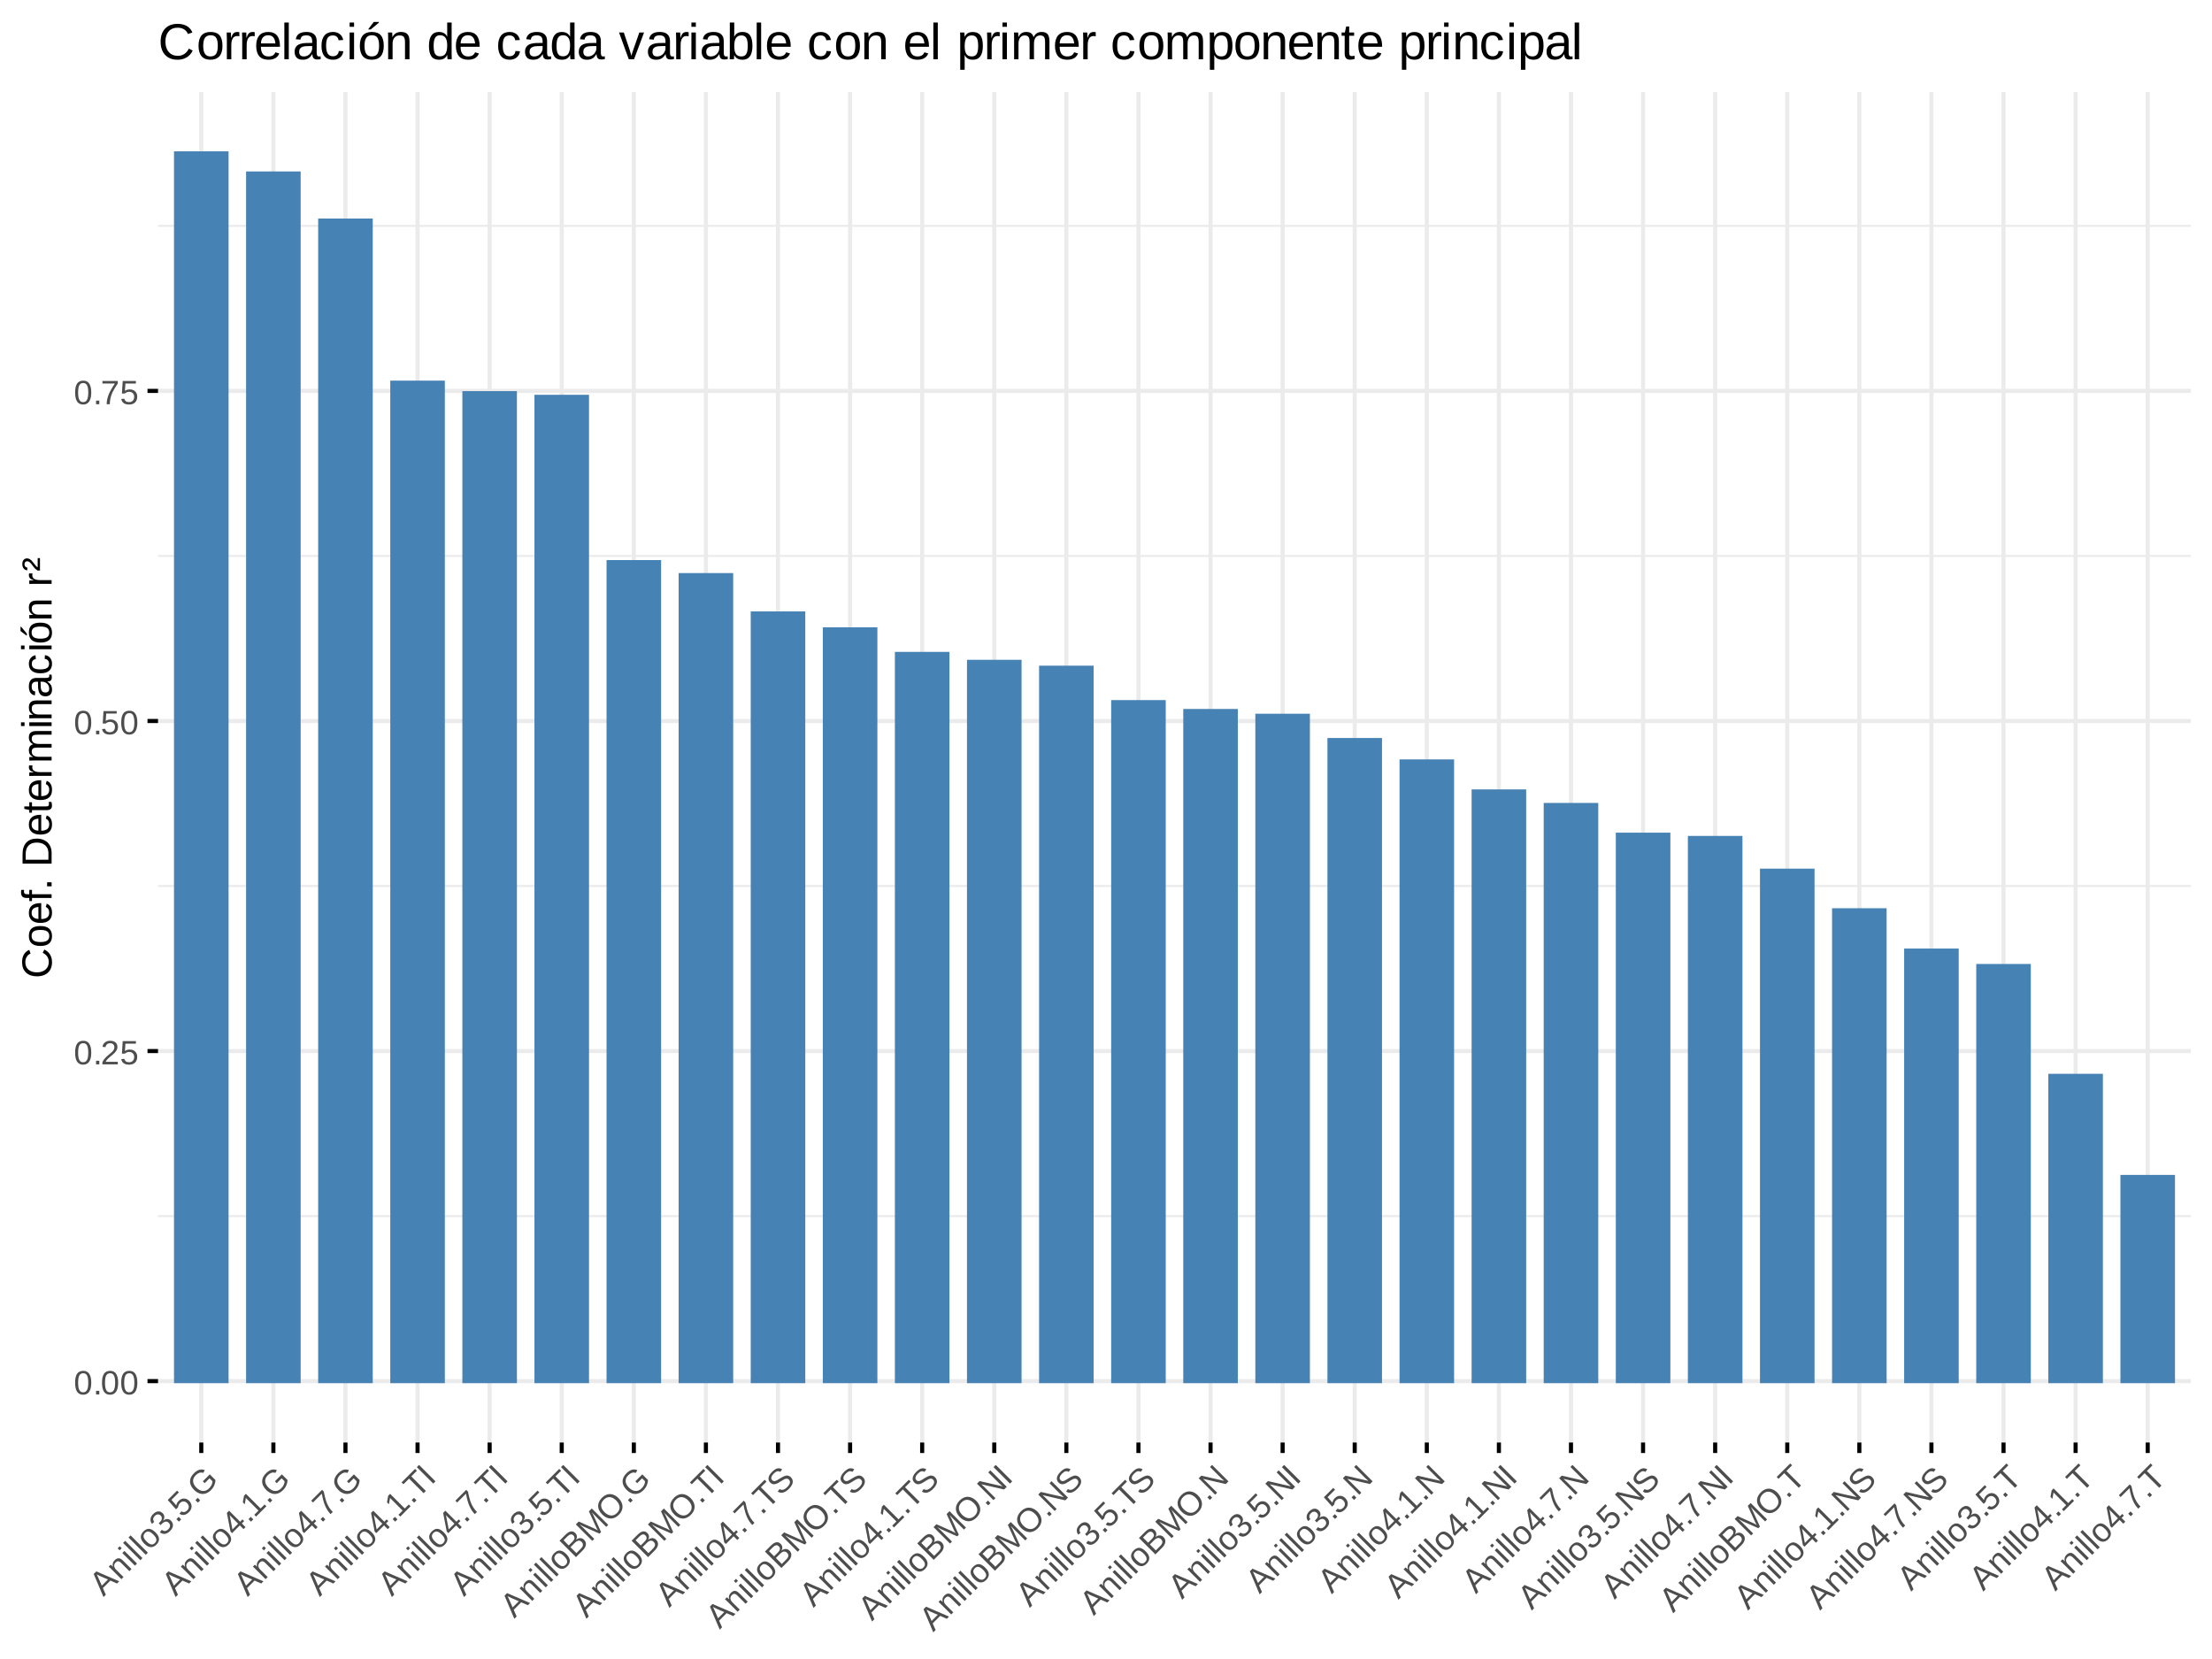 <?xml version="1.0" encoding="UTF-8"?>
<svg xmlns="http://www.w3.org/2000/svg" xmlns:xlink="http://www.w3.org/1999/xlink" width="576pt" height="432pt" viewBox="0 0 576 432" version="1.1">
<defs>
<g>
<symbol overflow="visible" id="glyph0-0">
<path style="stroke:none;" d="M 0.875 -6.047 L 5.719 -6.047 L 5.719 0 L 0.875 0 Z M 1.203 -5.719 L 1.203 -0.328 L 5.391 -0.328 L 5.391 -5.719 Z M 1.203 -5.719 "/>
</symbol>
<symbol overflow="visible" id="glyph0-1">
<path style="stroke:none;" d="M 4.547 -3.031 C 4.547 -2.02 4.367 -1.25 4.016 -0.719 C 3.66 -0.188 3.133 0.078 2.438 0.078 C 1.738 0.078 1.211 -0.18 0.859 -0.703 C 0.516 -1.234 0.344 -2.008 0.344 -3.031 C 0.344 -4.07 0.508 -4.848 0.844 -5.359 C 1.188 -5.879 1.727 -6.141 2.469 -6.141 C 3.176 -6.141 3.695 -5.875 4.031 -5.344 C 4.375 -4.82 4.547 -4.051 4.547 -3.031 Z M 3.766 -3.031 C 3.766 -3.906 3.66 -4.535 3.453 -4.922 C 3.254 -5.316 2.926 -5.516 2.469 -5.516 C 1.988 -5.516 1.645 -5.32 1.438 -4.938 C 1.227 -4.551 1.125 -3.914 1.125 -3.031 C 1.125 -2.164 1.227 -1.535 1.438 -1.141 C 1.645 -0.742 1.977 -0.547 2.438 -0.547 C 2.895 -0.547 3.227 -0.75 3.438 -1.156 C 3.656 -1.562 3.766 -2.188 3.766 -3.031 Z M 3.766 -3.031 "/>
</symbol>
<symbol overflow="visible" id="glyph0-2">
<path style="stroke:none;" d="M 0.797 0 L 0.797 -0.938 L 1.641 -0.938 L 1.641 0 Z M 0.797 0 "/>
</symbol>
<symbol overflow="visible" id="glyph0-3">
<path style="stroke:none;" d="M 0.438 0 L 0.438 -0.547 C 0.582 -0.879 0.758 -1.172 0.969 -1.422 C 1.188 -1.68 1.41 -1.914 1.641 -2.125 C 1.867 -2.332 2.098 -2.523 2.328 -2.703 C 2.555 -2.879 2.758 -3.055 2.938 -3.234 C 3.125 -3.41 3.273 -3.598 3.391 -3.797 C 3.504 -3.992 3.562 -4.211 3.562 -4.453 C 3.562 -4.785 3.461 -5.039 3.266 -5.219 C 3.078 -5.406 2.805 -5.5 2.453 -5.5 C 2.129 -5.5 1.859 -5.41 1.641 -5.234 C 1.43 -5.055 1.305 -4.805 1.266 -4.484 L 0.484 -4.562 C 0.535 -5.039 0.738 -5.422 1.094 -5.703 C 1.445 -5.992 1.898 -6.141 2.453 -6.141 C 3.066 -6.141 3.535 -5.992 3.859 -5.703 C 4.191 -5.422 4.359 -5.016 4.359 -4.484 C 4.359 -4.242 4.301 -4.008 4.188 -3.781 C 4.082 -3.551 3.922 -3.316 3.703 -3.078 C 3.492 -2.848 3.094 -2.492 2.5 -2.016 C 2.164 -1.742 1.898 -1.5 1.703 -1.281 C 1.516 -1.062 1.379 -0.852 1.297 -0.656 L 4.453 -0.656 L 4.453 0 Z M 0.438 0 "/>
</symbol>
<symbol overflow="visible" id="glyph0-4">
<path style="stroke:none;" d="M 4.516 -1.969 C 4.516 -1.332 4.328 -0.832 3.953 -0.469 C 3.578 -0.102 3.051 0.078 2.375 0.078 C 1.812 0.078 1.352 -0.039 1 -0.281 C 0.656 -0.531 0.441 -0.891 0.359 -1.359 L 1.141 -1.438 C 1.297 -0.844 1.711 -0.547 2.391 -0.547 C 2.805 -0.547 3.129 -0.672 3.359 -0.922 C 3.598 -1.172 3.719 -1.516 3.719 -1.953 C 3.719 -2.336 3.598 -2.645 3.359 -2.875 C 3.129 -3.113 2.812 -3.234 2.406 -3.234 C 2.195 -3.234 2.004 -3.195 1.828 -3.125 C 1.648 -3.062 1.469 -2.953 1.281 -2.797 L 0.531 -2.797 L 0.734 -6.047 L 4.172 -6.047 L 4.172 -5.391 L 1.438 -5.391 L 1.312 -3.469 C 1.656 -3.727 2.07 -3.859 2.562 -3.859 C 3.164 -3.859 3.641 -3.68 3.984 -3.328 C 4.336 -2.984 4.516 -2.531 4.516 -1.969 Z M 4.516 -1.969 "/>
</symbol>
<symbol overflow="visible" id="glyph0-5">
<path style="stroke:none;" d="M 4.453 -5.422 C 3.828 -4.473 3.383 -3.734 3.125 -3.203 C 2.875 -2.672 2.688 -2.145 2.562 -1.625 C 2.438 -1.102 2.375 -0.562 2.375 0 L 1.562 0 C 1.562 -0.77 1.723 -1.582 2.047 -2.438 C 2.379 -3.289 2.93 -4.273 3.703 -5.391 L 0.453 -5.391 L 0.453 -6.047 L 4.453 -6.047 Z M 4.453 -5.422 "/>
</symbol>
<symbol overflow="visible" id="glyph1-0">
<path style="stroke:none;" d="M -3.656 -4.906 L -0.234 -8.328 L 4.047 -4.047 L 0.625 -0.625 Z M -3.203 -4.891 L 0.609 -1.078 L 3.578 -4.047 L -0.234 -7.859 Z M -3.203 -4.891 "/>
</symbol>
<symbol overflow="visible" id="glyph1-1">
<path style="stroke:none;" d="M 3.547 -3.547 L 1.812 -4.312 L -0.141 -2.359 L 0.625 -0.625 L 0.016 -0.016 L -2.531 -6.031 L -1.859 -6.703 L 4.125 -4.125 Z M -1.766 -5.922 L -1.688 -5.812 C -1.57 -5.594 -1.438 -5.301 -1.281 -4.938 L -0.422 -2.984 L 1.188 -4.594 L -0.781 -5.438 C -0.977 -5.531 -1.191 -5.641 -1.422 -5.766 Z M -1.766 -5.922 "/>
</symbol>
<symbol overflow="visible" id="glyph1-2">
<path style="stroke:none;" d="M 2.516 -2.516 L 0.422 -4.609 C 0.211 -4.816 0.023 -4.957 -0.141 -5.031 C -0.305 -5.102 -0.461 -5.117 -0.609 -5.078 C -0.754 -5.035 -0.914 -4.926 -1.094 -4.75 C -1.352 -4.488 -1.469 -4.191 -1.438 -3.859 C -1.414 -3.535 -1.242 -3.211 -0.922 -2.891 L 0.984 -0.984 L 0.438 -0.438 L -2.141 -3.016 C -2.523 -3.398 -2.77 -3.625 -2.875 -3.688 L -2.359 -4.203 C -2.348 -4.191 -2.316 -4.164 -2.266 -4.125 C -2.223 -4.094 -2.172 -4.051 -2.109 -4 C -2.047 -3.945 -1.938 -3.844 -1.781 -3.688 L -1.766 -3.703 C -1.859 -4.047 -1.867 -4.344 -1.797 -4.594 C -1.734 -4.852 -1.578 -5.109 -1.328 -5.359 C -0.973 -5.711 -0.617 -5.883 -0.266 -5.875 C 0.078 -5.875 0.457 -5.664 0.875 -5.25 L 3.062 -3.062 Z M 2.516 -2.516 "/>
</symbol>
<symbol overflow="visible" id="glyph1-3">
<path style="stroke:none;" d="M -3.562 -4.406 L -4.078 -4.922 L -3.531 -5.469 L -3.016 -4.953 Z M 0.422 -0.422 L -2.859 -3.703 L -2.312 -4.25 L 0.969 -0.969 Z M 0.422 -0.422 "/>
</symbol>
<symbol overflow="visible" id="glyph1-4">
<path style="stroke:none;" d="M 0.422 -0.422 L -4.078 -4.922 L -3.531 -5.469 L 0.969 -0.969 Z M 0.422 -0.422 "/>
</symbol>
<symbol overflow="visible" id="glyph1-5">
<path style="stroke:none;" d="M 1.547 -4.828 C 2.117 -4.254 2.422 -3.703 2.453 -3.172 C 2.484 -2.641 2.258 -2.133 1.781 -1.656 C 1.301 -1.176 0.789 -0.957 0.25 -1 C -0.281 -1.051 -0.82 -1.352 -1.375 -1.906 C -2.508 -3.039 -2.586 -4.098 -1.609 -5.078 C -1.109 -5.578 -0.602 -5.805 -0.094 -5.766 C 0.414 -5.723 0.961 -5.41 1.547 -4.828 Z M 0.984 -4.266 C 0.523 -4.723 0.129 -4.984 -0.203 -5.047 C -0.547 -5.117 -0.875 -5 -1.188 -4.688 C -1.508 -4.363 -1.633 -4.023 -1.562 -3.672 C -1.5 -3.328 -1.242 -2.93 -0.797 -2.484 C -0.367 -2.055 0.02 -1.801 0.375 -1.719 C 0.738 -1.645 1.07 -1.758 1.375 -2.062 C 1.695 -2.383 1.82 -2.719 1.75 -3.062 C 1.688 -3.414 1.43 -3.816 0.984 -4.266 Z M 0.984 -4.266 "/>
</symbol>
<symbol overflow="visible" id="glyph1-6">
<path style="stroke:none;" d="M 2 -4.375 C 2.406 -3.969 2.586 -3.531 2.547 -3.062 C 2.516 -2.602 2.266 -2.141 1.797 -1.672 C 1.359 -1.234 0.91 -0.984 0.453 -0.922 C 0.004 -0.867 -0.438 -1.008 -0.875 -1.344 L -0.344 -1.969 C 0.227 -1.52 0.789 -1.57 1.344 -2.125 C 1.613 -2.395 1.758 -2.676 1.781 -2.969 C 1.812 -3.27 1.691 -3.555 1.422 -3.828 C 1.191 -4.055 0.922 -4.145 0.609 -4.094 C 0.297 -4.039 -0.031 -3.844 -0.375 -3.5 L -0.672 -3.203 L -1.156 -3.688 L -0.859 -3.984 C -0.555 -4.285 -0.383 -4.582 -0.344 -4.875 C -0.312 -5.176 -0.41 -5.441 -0.641 -5.672 C -0.859 -5.891 -1.102 -5.992 -1.375 -5.984 C -1.656 -5.984 -1.926 -5.852 -2.188 -5.594 C -2.426 -5.352 -2.562 -5.098 -2.594 -4.828 C -2.625 -4.555 -2.535 -4.297 -2.328 -4.047 L -2.906 -3.531 C -3.219 -3.926 -3.348 -4.344 -3.297 -4.781 C -3.254 -5.227 -3.031 -5.656 -2.625 -6.062 C -2.195 -6.488 -1.766 -6.723 -1.328 -6.766 C -0.891 -6.805 -0.492 -6.648 -0.141 -6.297 C 0.141 -6.016 0.285 -5.707 0.297 -5.375 C 0.316 -5.051 0.207 -4.719 -0.031 -4.375 L -0.016 -4.359 C 0.348 -4.641 0.707 -4.781 1.062 -4.781 C 1.414 -4.781 1.727 -4.645 2 -4.375 Z M 2 -4.375 "/>
</symbol>
<symbol overflow="visible" id="glyph1-7">
<path style="stroke:none;" d="M 0.562 -0.562 L -0.094 -1.219 L 0.5 -1.812 L 1.156 -1.156 Z M 0.562 -0.562 "/>
</symbol>
<symbol overflow="visible" id="glyph1-8">
<path style="stroke:none;" d="M 1.797 -4.578 C 2.242 -4.129 2.461 -3.641 2.453 -3.109 C 2.453 -2.586 2.211 -2.086 1.734 -1.609 C 1.336 -1.211 0.926 -0.977 0.5 -0.906 C 0.082 -0.844 -0.32 -0.945 -0.719 -1.219 L -0.203 -1.828 C 0.316 -1.516 0.816 -1.598 1.297 -2.078 C 1.586 -2.367 1.727 -2.688 1.719 -3.031 C 1.707 -3.375 1.551 -3.695 1.25 -4 C 0.969 -4.281 0.66 -4.414 0.328 -4.406 C 0.004 -4.406 -0.297 -4.266 -0.578 -3.984 C -0.723 -3.836 -0.832 -3.676 -0.906 -3.5 C -0.988 -3.332 -1.047 -3.129 -1.078 -2.891 L -1.609 -2.359 L -3.766 -4.797 L -1.328 -7.234 L -0.859 -6.766 L -2.797 -4.828 L -1.531 -3.375 C -1.469 -3.812 -1.266 -4.203 -0.922 -4.547 C -0.492 -4.973 -0.035 -5.18 0.453 -5.172 C 0.953 -5.172 1.398 -4.973 1.797 -4.578 Z M 1.797 -4.578 "/>
</symbol>
<symbol overflow="visible" id="glyph1-9">
<path style="stroke:none;" d="M -1.844 -2.469 C -2.539 -3.164 -2.895 -3.891 -2.906 -4.641 C -2.914 -5.391 -2.582 -6.102 -1.906 -6.781 C -1.426 -7.258 -0.957 -7.566 -0.5 -7.703 C -0.039 -7.836 0.438 -7.812 0.938 -7.625 L 0.547 -6.891 C 0.191 -7.016 -0.145 -7.023 -0.469 -6.922 C -0.789 -6.816 -1.109 -6.609 -1.422 -6.297 C -1.922 -5.797 -2.148 -5.266 -2.109 -4.703 C -2.078 -4.148 -1.789 -3.602 -1.25 -3.062 C -0.707 -2.52 -0.145 -2.227 0.438 -2.188 C 1.031 -2.156 1.57 -2.383 2.062 -2.875 C 2.344 -3.156 2.562 -3.457 2.719 -3.781 C 2.875 -4.102 2.945 -4.414 2.938 -4.719 L 2.172 -5.484 L 0.906 -4.219 L 0.422 -4.703 L 2.234 -6.516 L 3.719 -5.031 C 3.707 -4.582 3.602 -4.129 3.406 -3.672 C 3.207 -3.211 2.914 -2.789 2.531 -2.406 C 2.082 -1.957 1.609 -1.66 1.109 -1.516 C 0.609 -1.367 0.102 -1.379 -0.406 -1.547 C -0.914 -1.711 -1.395 -2.02 -1.844 -2.469 Z M -1.844 -2.469 "/>
</symbol>
<symbol overflow="visible" id="glyph1-10">
<path style="stroke:none;" d="M 1.703 -3.641 L 2.672 -2.672 L 2.156 -2.156 L 1.188 -3.125 L -0.828 -1.109 L -1.25 -1.531 L -2.188 -6.375 L -1.609 -6.953 L 1.266 -4.078 L 1.875 -4.688 L 2.312 -4.25 Z M -1.516 -5.828 C -1.492 -5.805 -1.461 -5.723 -1.422 -5.578 C -1.379 -5.43 -1.352 -5.32 -1.344 -5.25 L -0.828 -2.547 L -0.75 -2.156 L -0.75 -2.062 L 0.75 -3.562 Z M -1.516 -5.828 "/>
</symbol>
<symbol overflow="visible" id="glyph1-11">
<path style="stroke:none;" d="M 0.469 -0.469 L 0 -0.938 L 1.094 -2.031 L -2.188 -5.312 L -2.484 -3.672 L -2.984 -4.172 L -2.672 -5.891 L -2.172 -6.391 L 1.641 -2.578 L 2.688 -3.625 L 3.156 -3.156 Z M 0.469 -0.469 "/>
</symbol>
<symbol overflow="visible" id="glyph1-12">
<path style="stroke:none;" d="M -0.672 -6.984 C -0.453 -5.867 -0.242 -5.031 -0.047 -4.469 C 0.141 -3.914 0.375 -3.41 0.656 -2.953 C 0.938 -2.492 1.273 -2.066 1.672 -1.672 L 1.109 -1.109 C 0.566 -1.648 0.109 -2.336 -0.266 -3.172 C -0.641 -4.004 -0.945 -5.094 -1.188 -6.438 L -3.484 -4.141 L -3.953 -4.609 L -1.125 -7.438 Z M -0.672 -6.984 "/>
</symbol>
<symbol overflow="visible" id="glyph1-13">
<path style="stroke:none;" d="M -1.609 -5.984 L 2.188 -2.188 L 1.609 -1.609 L -2.188 -5.406 L -3.656 -3.938 L -4.141 -4.422 L -0.625 -7.938 L -0.141 -7.453 Z M -1.609 -5.984 "/>
</symbol>
<symbol overflow="visible" id="glyph1-14">
<path style="stroke:none;" d="M 0.578 -0.578 L -3.703 -4.859 L -3.125 -5.438 L 1.156 -1.156 Z M 0.578 -0.578 "/>
</symbol>
<symbol overflow="visible" id="glyph1-15">
<path style="stroke:none;" d="M 2.625 -5.031 C 3.008 -4.645 3.164 -4.207 3.094 -3.719 C 3.031 -3.238 2.75 -2.75 2.25 -2.25 L 0.516 -0.516 L -3.766 -4.797 L -2.219 -6.344 C -1.219 -7.344 -0.367 -7.492 0.328 -6.797 C 0.578 -6.547 0.719 -6.266 0.75 -5.953 C 0.789 -5.648 0.711 -5.336 0.516 -5.016 C 0.879 -5.316 1.25 -5.469 1.625 -5.469 C 2 -5.469 2.332 -5.32 2.625 -5.031 Z M -0.172 -6.172 C -0.398 -6.398 -0.645 -6.484 -0.906 -6.422 C -1.164 -6.359 -1.445 -6.176 -1.75 -5.875 L -2.719 -4.906 L -1.375 -3.562 L -0.406 -4.531 C -0.094 -4.844 0.082 -5.133 0.125 -5.406 C 0.164 -5.676 0.066 -5.93 -0.172 -6.172 Z M 1.984 -4.484 C 1.473 -4.992 0.863 -4.895 0.156 -4.188 L -0.922 -3.109 L 0.625 -1.562 L 1.75 -2.688 C 2.102 -3.039 2.297 -3.363 2.328 -3.656 C 2.359 -3.945 2.242 -4.223 1.984 -4.484 Z M 1.984 -4.484 "/>
</symbol>
<symbol overflow="visible" id="glyph1-16">
<path style="stroke:none;" d="M 4.156 -4.156 L 1.312 -7 C 0.988 -7.32 0.688 -7.633 0.406 -7.938 C 0.676 -7.477 0.867 -7.109 0.984 -6.828 L 2.812 -2.812 L 2.391 -2.391 L -1.656 -4.188 L -2.328 -4.547 L -2.766 -4.766 L -2.406 -4.438 L -1.812 -3.875 L 1.031 -1.031 L 0.516 -0.516 L -3.766 -4.797 L -3.016 -5.547 L 1.094 -3.719 C 1.25 -3.645 1.414 -3.555 1.594 -3.453 C 1.77 -3.348 1.898 -3.273 1.984 -3.234 C 1.91 -3.328 1.816 -3.484 1.703 -3.703 C 1.586 -3.922 1.52 -4.062 1.5 -4.125 L -0.359 -8.203 L 0.391 -8.953 L 4.672 -4.672 Z M 4.156 -4.156 "/>
</symbol>
<symbol overflow="visible" id="glyph1-17">
<path style="stroke:none;" d="M 2.391 -6.703 C 2.836 -6.254 3.145 -5.773 3.312 -5.266 C 3.477 -4.754 3.488 -4.25 3.344 -3.75 C 3.207 -3.258 2.922 -2.797 2.484 -2.359 C 2.035 -1.91 1.562 -1.613 1.062 -1.469 C 0.57 -1.332 0.078 -1.348 -0.422 -1.516 C -0.93 -1.691 -1.41 -2.004 -1.859 -2.453 C -2.547 -3.141 -2.895 -3.863 -2.906 -4.625 C -2.914 -5.383 -2.586 -6.098 -1.922 -6.766 C -1.484 -7.203 -1.02 -7.492 -0.531 -7.641 C -0.039 -7.785 0.453 -7.773 0.953 -7.609 C 1.461 -7.453 1.941 -7.148 2.391 -6.703 Z M 1.781 -6.094 C 1.238 -6.633 0.688 -6.922 0.125 -6.953 C -0.426 -6.992 -0.945 -6.77 -1.438 -6.281 C -1.926 -5.789 -2.156 -5.266 -2.125 -4.703 C -2.094 -4.141 -1.805 -3.586 -1.266 -3.047 C -0.734 -2.516 -0.176 -2.223 0.406 -2.172 C 0.988 -2.117 1.523 -2.336 2.016 -2.828 C 2.504 -3.316 2.723 -3.844 2.672 -4.406 C 2.629 -4.977 2.332 -5.539 1.781 -6.094 Z M 1.781 -6.094 "/>
</symbol>
<symbol overflow="visible" id="glyph1-18">
<path style="stroke:none;" d="M 2.672 -5.047 C 3.078 -4.641 3.234 -4.176 3.141 -3.656 C 3.047 -3.133 2.719 -2.594 2.156 -2.031 C 1.113 -0.988 0.145 -0.75 -0.75 -1.312 L -0.297 -1.984 C 0.023 -1.785 0.348 -1.727 0.672 -1.812 C 1.004 -1.906 1.359 -2.141 1.734 -2.516 C 2.098 -2.879 2.32 -3.227 2.406 -3.562 C 2.488 -3.895 2.398 -4.191 2.141 -4.453 C 2.004 -4.586 1.859 -4.664 1.703 -4.688 C 1.547 -4.707 1.379 -4.688 1.203 -4.625 C 1.035 -4.57 0.852 -4.484 0.656 -4.359 C 0.469 -4.242 0.25 -4.113 0 -3.969 C -0.414 -3.695 -0.742 -3.508 -0.984 -3.406 C -1.234 -3.312 -1.453 -3.254 -1.641 -3.234 C -1.836 -3.223 -2.023 -3.254 -2.203 -3.328 C -2.391 -3.41 -2.555 -3.523 -2.703 -3.672 C -3.078 -4.047 -3.223 -4.473 -3.141 -4.953 C -3.055 -5.43 -2.754 -5.93 -2.234 -6.453 C -1.742 -6.941 -1.297 -7.238 -0.891 -7.344 C -0.492 -7.457 -0.062 -7.383 0.406 -7.125 L -0.078 -6.453 C -0.367 -6.617 -0.648 -6.664 -0.922 -6.594 C -1.191 -6.52 -1.488 -6.32 -1.812 -6 C -2.145 -5.664 -2.344 -5.348 -2.406 -5.047 C -2.477 -4.754 -2.398 -4.492 -2.172 -4.266 C -2.047 -4.141 -1.898 -4.066 -1.734 -4.047 C -1.578 -4.035 -1.406 -4.066 -1.219 -4.141 C -1.031 -4.211 -0.695 -4.406 -0.219 -4.719 C -0.062 -4.812 0.098 -4.906 0.266 -5 C 0.43 -5.094 0.594 -5.176 0.75 -5.25 C 0.914 -5.332 1.078 -5.395 1.234 -5.438 C 1.398 -5.488 1.566 -5.508 1.734 -5.5 C 1.898 -5.488 2.055 -5.445 2.203 -5.375 C 2.359 -5.312 2.516 -5.203 2.672 -5.047 Z M 2.672 -5.047 "/>
</symbol>
<symbol overflow="visible" id="glyph1-19">
<path style="stroke:none;" d="M 3.281 -3.281 L -2.641 -4.641 L -2.328 -4.359 L -1.812 -3.875 L 1.031 -1.031 L 0.516 -0.516 L -3.766 -4.797 L -3.094 -5.469 L 2.891 -4.109 C 2.461 -4.473 2.16 -4.742 1.984 -4.922 L -0.828 -7.734 L -0.297 -8.266 L 3.984 -3.984 Z M 3.281 -3.281 "/>
</symbol>
<symbol overflow="visible" id="glyph2-0">
<path style="stroke:none;" d="M -7.562 -1.094 L -7.562 -7.141 L 0 -7.141 L 0 -1.094 Z M -7.156 -1.516 L -0.406 -1.516 L -0.406 -6.734 L -7.156 -6.734 Z M -7.156 -1.516 "/>
</symbol>
<symbol overflow="visible" id="glyph2-1">
<path style="stroke:none;" d="M -6.844 -4.25 C -6.844 -3.414 -6.57 -2.766 -6.031 -2.297 C -5.488 -1.828 -4.75 -1.594 -3.812 -1.594 C -2.883 -1.594 -2.141 -1.836 -1.578 -2.328 C -1.016 -2.816 -0.734 -3.473 -0.734 -4.297 C -0.734 -5.359 -1.258 -6.156 -2.312 -6.688 L -1.891 -7.531 C -1.234 -7.219 -0.734 -6.773 -0.391 -6.203 C -0.055 -5.641 0.109 -4.988 0.109 -4.25 C 0.109 -3.488 -0.047 -2.828 -0.359 -2.266 C -0.68 -1.711 -1.133 -1.289 -1.719 -1 C -2.312 -0.707 -3.008 -0.562 -3.812 -0.562 C -5.02 -0.562 -5.969 -0.883 -6.656 -1.531 C -7.344 -2.188 -7.688 -3.094 -7.688 -4.25 C -7.688 -5.051 -7.523 -5.723 -7.203 -6.266 C -6.891 -6.805 -6.426 -7.203 -5.812 -7.453 L -5.484 -6.484 C -5.922 -6.305 -6.254 -6.02 -6.484 -5.625 C -6.723 -5.238 -6.844 -4.781 -6.844 -4.25 Z M -6.844 -4.25 "/>
</symbol>
<symbol overflow="visible" id="glyph2-2">
<path style="stroke:none;" d="M -2.906 -5.656 C -1.895 -5.656 -1.141 -5.43 -0.641 -4.984 C -0.141 -4.535 0.109 -3.883 0.109 -3.031 C 0.109 -2.188 -0.145 -1.547 -0.656 -1.109 C -1.176 -0.68 -1.926 -0.469 -2.906 -0.469 C -4.914 -0.469 -5.922 -1.332 -5.922 -3.062 C -5.922 -3.957 -5.676 -4.613 -5.188 -5.031 C -4.695 -5.445 -3.938 -5.656 -2.906 -5.656 Z M -2.906 -4.641 C -3.707 -4.641 -4.289 -4.52 -4.656 -4.281 C -5.02 -4.039 -5.203 -3.641 -5.203 -3.078 C -5.203 -2.516 -5.016 -2.109 -4.641 -1.859 C -4.273 -1.609 -3.695 -1.484 -2.906 -1.484 C -2.145 -1.484 -1.57 -1.602 -1.188 -1.844 C -0.801 -2.094 -0.609 -2.488 -0.609 -3.031 C -0.609 -3.602 -0.789 -4.016 -1.156 -4.266 C -1.531 -4.516 -2.113 -4.641 -2.906 -4.641 Z M -2.906 -4.641 "/>
</symbol>
<symbol overflow="visible" id="glyph2-3">
<path style="stroke:none;" d="M -2.703 -1.484 C -2.035 -1.484 -1.52 -1.617 -1.156 -1.891 C -0.801 -2.172 -0.625 -2.578 -0.625 -3.109 C -0.625 -3.523 -0.707 -3.859 -0.875 -4.109 C -1.039 -4.359 -1.254 -4.531 -1.516 -4.625 L -1.266 -5.469 C -0.348 -5.125 0.109 -4.336 0.109 -3.109 C 0.109 -2.242 -0.145 -1.586 -0.656 -1.141 C -1.164 -0.691 -1.926 -0.469 -2.938 -0.469 C -3.906 -0.469 -4.645 -0.691 -5.156 -1.141 C -5.664 -1.586 -5.922 -2.227 -5.922 -3.062 C -5.922 -4.77 -4.891 -5.625 -2.828 -5.625 L -2.703 -5.625 Z M -3.438 -4.625 C -4.051 -4.57 -4.5 -4.414 -4.781 -4.156 C -5.062 -3.906 -5.203 -3.535 -5.203 -3.047 C -5.203 -2.578 -5.047 -2.207 -4.734 -1.938 C -4.422 -1.664 -3.988 -1.52 -3.438 -1.5 Z M -3.438 -4.625 "/>
</symbol>
<symbol overflow="visible" id="glyph2-4">
<path style="stroke:none;" d="M -5.109 -1.938 L 0 -1.938 L 0 -0.969 L -5.109 -0.969 L -5.109 -0.156 L -5.812 -0.156 L -5.812 -0.969 L -6.469 -0.969 C -7 -0.969 -7.379 -1.082 -7.609 -1.312 C -7.836 -1.551 -7.953 -1.91 -7.953 -2.391 C -7.953 -2.66 -7.93 -2.891 -7.891 -3.078 L -7.156 -3.078 C -7.188 -2.91 -7.203 -2.766 -7.203 -2.641 C -7.203 -2.391 -7.141 -2.207 -7.016 -2.094 C -6.891 -1.988 -6.66 -1.938 -6.328 -1.938 L -5.812 -1.938 L -5.812 -3.078 L -5.109 -3.078 Z M -5.109 -1.938 "/>
</symbol>
<symbol overflow="visible" id="glyph2-5">
<path style="stroke:none;" d="M 0 -1 L -1.172 -1 L -1.172 -2.047 L 0 -2.047 Z M 0 -1 "/>
</symbol>
<symbol overflow="visible" id="glyph2-6">
<path style="stroke:none;" d=""/>
</symbol>
<symbol overflow="visible" id="glyph2-7">
<path style="stroke:none;" d="M -3.859 -7.422 C -3.078 -7.422 -2.395 -7.266 -1.812 -6.953 C -1.227 -6.648 -0.781 -6.219 -0.469 -5.656 C -0.156 -5.102 0 -4.461 0 -3.734 L 0 -0.906 L -7.562 -0.906 L -7.562 -3.406 C -7.562 -4.688 -7.238 -5.676 -6.594 -6.375 C -5.957 -7.07 -5.047 -7.422 -3.859 -7.422 Z M -3.859 -6.391 C -4.797 -6.391 -5.508 -6.129 -6 -5.609 C -6.5 -5.098 -6.75 -4.359 -6.75 -3.391 L -6.75 -1.922 L -0.828 -1.922 L -0.828 -3.609 C -0.828 -4.172 -0.945 -4.66 -1.188 -5.078 C -1.426 -5.492 -1.773 -5.816 -2.234 -6.047 C -2.691 -6.273 -3.234 -6.391 -3.859 -6.391 Z M -3.859 -6.391 "/>
</symbol>
<symbol overflow="visible" id="glyph2-8">
<path style="stroke:none;" d="M -0.047 -2.969 C 0.047 -2.656 0.094 -2.332 0.094 -2 C 0.094 -1.227 -0.348 -0.844 -1.234 -0.844 L -5.109 -0.844 L -5.109 -0.172 L -5.812 -0.172 L -5.812 -0.875 L -7.109 -1.156 L -7.109 -1.812 L -5.812 -1.812 L -5.812 -2.875 L -5.109 -2.875 L -5.109 -1.812 L -1.438 -1.812 C -1.156 -1.812 -0.957 -1.852 -0.844 -1.938 C -0.738 -2.031 -0.688 -2.191 -0.688 -2.422 C -0.688 -2.547 -0.707 -2.727 -0.75 -2.969 Z M -0.047 -2.969 "/>
</symbol>
<symbol overflow="visible" id="glyph2-9">
<path style="stroke:none;" d="M 0 -0.766 L -4.453 -0.766 C -4.867 -0.766 -5.32 -0.754 -5.812 -0.734 L -5.812 -1.641 C -5.156 -1.672 -4.758 -1.688 -4.625 -1.688 L -4.625 -1.703 C -5.125 -1.859 -5.461 -2.035 -5.641 -2.234 C -5.828 -2.441 -5.922 -2.727 -5.922 -3.094 C -5.922 -3.219 -5.898 -3.348 -5.859 -3.484 L -4.984 -3.484 C -5.016 -3.348 -5.031 -3.176 -5.031 -2.969 C -5.031 -2.562 -4.859 -2.254 -4.516 -2.047 C -4.172 -1.836 -3.676 -1.734 -3.031 -1.734 L 0 -1.734 Z M 0 -0.766 "/>
</symbol>
<symbol overflow="visible" id="glyph2-10">
<path style="stroke:none;" d="M 0 -4.125 L -3.688 -4.125 C -4.25 -4.125 -4.633 -4.047 -4.844 -3.891 C -5.062 -3.734 -5.172 -3.457 -5.172 -3.062 C -5.172 -2.645 -5.016 -2.316 -4.703 -2.078 C -4.391 -1.836 -3.945 -1.719 -3.375 -1.719 L 0 -1.719 L 0 -0.766 L -4.578 -0.766 C -5.254 -0.766 -5.664 -0.754 -5.812 -0.734 L -5.812 -1.641 C -5.789 -1.648 -5.738 -1.656 -5.656 -1.656 C -5.582 -1.656 -5.492 -1.656 -5.391 -1.656 C -5.297 -1.664 -5.102 -1.676 -4.812 -1.688 L -4.812 -1.703 C -5.227 -1.91 -5.516 -2.145 -5.672 -2.406 C -5.836 -2.676 -5.922 -3.008 -5.922 -3.406 C -5.922 -3.844 -5.832 -4.188 -5.656 -4.438 C -5.477 -4.695 -5.195 -4.879 -4.812 -4.984 L -4.812 -5 C -5.207 -5.195 -5.488 -5.438 -5.656 -5.719 C -5.832 -6.008 -5.922 -6.352 -5.922 -6.75 C -5.922 -7.344 -5.758 -7.77 -5.438 -8.031 C -5.125 -8.301 -4.602 -8.438 -3.875 -8.438 L 0 -8.438 L 0 -7.484 L -3.688 -7.484 C -4.25 -7.484 -4.633 -7.406 -4.844 -7.25 C -5.062 -7.094 -5.172 -6.816 -5.172 -6.422 C -5.172 -5.992 -5.016 -5.66 -4.703 -5.422 C -4.391 -5.191 -3.945 -5.078 -3.375 -5.078 L 0 -5.078 Z M 0 -4.125 "/>
</symbol>
<symbol overflow="visible" id="glyph2-11">
<path style="stroke:none;" d="M -7.047 -0.734 L -7.969 -0.734 L -7.969 -1.703 L -7.047 -1.703 Z M 0 -0.734 L -5.812 -0.734 L -5.812 -1.703 L 0 -1.703 Z M 0 -0.734 "/>
</symbol>
<symbol overflow="visible" id="glyph2-12">
<path style="stroke:none;" d="M 0 -4.438 L -3.688 -4.438 C -4.07 -4.438 -4.367 -4.395 -4.578 -4.312 C -4.785 -4.238 -4.938 -4.117 -5.031 -3.953 C -5.125 -3.797 -5.172 -3.555 -5.172 -3.234 C -5.172 -2.766 -5.008 -2.395 -4.688 -2.125 C -4.375 -1.863 -3.938 -1.734 -3.375 -1.734 L 0 -1.734 L 0 -0.766 L -4.578 -0.766 C -5.254 -0.766 -5.664 -0.754 -5.812 -0.734 L -5.812 -1.641 C -5.789 -1.648 -5.738 -1.656 -5.656 -1.656 C -5.582 -1.656 -5.492 -1.656 -5.391 -1.656 C -5.297 -1.664 -5.102 -1.676 -4.812 -1.688 L -4.812 -1.703 C -5.219 -1.922 -5.504 -2.176 -5.672 -2.469 C -5.836 -2.758 -5.922 -3.125 -5.922 -3.562 C -5.922 -4.195 -5.758 -4.66 -5.438 -4.953 C -5.125 -5.254 -4.602 -5.406 -3.875 -5.406 L 0 -5.406 Z M 0 -4.438 "/>
</symbol>
<symbol overflow="visible" id="glyph2-13">
<path style="stroke:none;" d="M 0.109 -2.219 C 0.109 -1.633 -0.039 -1.195 -0.344 -0.906 C -0.656 -0.613 -1.082 -0.469 -1.625 -0.469 C -2.227 -0.469 -2.688 -0.664 -3 -1.062 C -3.32 -1.457 -3.5 -2.094 -3.531 -2.969 L -3.547 -4.281 L -3.859 -4.281 C -4.336 -4.281 -4.676 -4.176 -4.875 -3.969 C -5.082 -3.77 -5.188 -3.457 -5.188 -3.031 C -5.188 -2.602 -5.113 -2.289 -4.969 -2.094 C -4.82 -1.895 -4.586 -1.773 -4.266 -1.734 L -4.344 -0.719 C -5.395 -0.883 -5.922 -1.664 -5.922 -3.062 C -5.922 -3.789 -5.754 -4.336 -5.422 -4.703 C -5.086 -5.078 -4.602 -5.266 -3.969 -5.266 L -1.469 -5.266 C -1.176 -5.266 -0.957 -5.301 -0.812 -5.375 C -0.664 -5.445 -0.594 -5.586 -0.594 -5.797 C -0.594 -5.891 -0.609 -6 -0.641 -6.125 L -0.031 -6.125 C 0.02 -5.875 0.047 -5.625 0.047 -5.375 C 0.047 -5.008 -0.047 -4.742 -0.234 -4.578 C -0.422 -4.422 -0.711 -4.332 -1.109 -4.312 L -1.109 -4.281 C -0.672 -4.031 -0.359 -3.738 -0.172 -3.406 C 0.016 -3.082 0.109 -2.688 0.109 -2.219 Z M -0.625 -2.438 C -0.625 -2.789 -0.703 -3.102 -0.859 -3.375 C -1.016 -3.656 -1.234 -3.875 -1.516 -4.031 C -1.797 -4.195 -2.086 -4.281 -2.391 -4.281 L -2.875 -4.281 L -2.844 -3.219 C -2.844 -2.77 -2.797 -2.426 -2.703 -2.188 C -2.617 -1.957 -2.488 -1.781 -2.312 -1.656 C -2.133 -1.531 -1.898 -1.469 -1.609 -1.469 C -1.297 -1.469 -1.051 -1.551 -0.875 -1.719 C -0.707 -1.883 -0.625 -2.125 -0.625 -2.438 Z M -0.625 -2.438 "/>
</symbol>
<symbol overflow="visible" id="glyph2-14">
<path style="stroke:none;" d="M -2.938 -1.484 C -2.156 -1.484 -1.578 -1.602 -1.203 -1.844 C -0.836 -2.082 -0.656 -2.445 -0.656 -2.938 C -0.656 -3.281 -0.75 -3.566 -0.938 -3.797 C -1.125 -4.035 -1.41 -4.18 -1.797 -4.234 L -1.734 -5.203 C -1.172 -5.129 -0.723 -4.891 -0.391 -4.484 C -0.055 -4.086 0.109 -3.582 0.109 -2.969 C 0.109 -2.156 -0.145 -1.535 -0.656 -1.109 C -1.176 -0.68 -1.926 -0.469 -2.906 -0.469 C -3.883 -0.469 -4.629 -0.68 -5.141 -1.109 C -5.66 -1.535 -5.922 -2.148 -5.922 -2.953 C -5.922 -3.547 -5.766 -4.039 -5.453 -4.438 C -5.148 -4.832 -4.727 -5.078 -4.188 -5.172 L -4.109 -4.188 C -4.43 -4.133 -4.688 -4.004 -4.875 -3.797 C -5.062 -3.598 -5.156 -3.312 -5.156 -2.938 C -5.156 -2.426 -4.984 -2.055 -4.641 -1.828 C -4.305 -1.598 -3.738 -1.484 -2.938 -1.484 Z M -2.938 -1.484 "/>
</symbol>
<symbol overflow="visible" id="glyph2-15">
<path style="stroke:none;" d="M -2.906 -5.656 C -1.895 -5.656 -1.141 -5.43 -0.641 -4.984 C -0.141 -4.535 0.109 -3.883 0.109 -3.031 C 0.109 -2.188 -0.145 -1.547 -0.656 -1.109 C -1.176 -0.68 -1.926 -0.469 -2.906 -0.469 C -4.914 -0.469 -5.922 -1.332 -5.922 -3.062 C -5.922 -3.957 -5.676 -4.613 -5.188 -5.031 C -4.695 -5.445 -3.938 -5.656 -2.906 -5.656 Z M -2.906 -4.641 C -3.707 -4.641 -4.289 -4.52 -4.656 -4.281 C -5.02 -4.039 -5.203 -3.641 -5.203 -3.078 C -5.203 -2.516 -5.016 -2.109 -4.641 -1.859 C -4.273 -1.609 -3.695 -1.484 -2.906 -1.484 C -2.145 -1.484 -1.57 -1.602 -1.188 -1.844 C -0.801 -2.094 -0.609 -2.488 -0.609 -3.031 C -0.609 -3.602 -0.789 -4.016 -1.156 -4.266 C -1.531 -4.516 -2.113 -4.641 -2.906 -4.641 Z M -6.453 -2.312 L -6.562 -2.312 L -8.094 -3.469 L -8.094 -4.594 L -7.938 -4.594 L -6.453 -2.812 Z M -6.453 -2.312 "/>
</symbol>
<symbol overflow="visible" id="glyph2-16">
<path style="stroke:none;" d="M -3.031 -0.234 L -3.578 -0.219 C -3.828 -0.332 -4.066 -0.504 -4.297 -0.734 C -4.535 -0.961 -4.785 -1.27 -5.047 -1.656 C -5.297 -2 -5.52 -2.25 -5.719 -2.406 C -5.914 -2.562 -6.117 -2.641 -6.328 -2.641 C -6.547 -2.641 -6.723 -2.578 -6.859 -2.453 C -6.992 -2.328 -7.062 -2.133 -7.062 -1.875 C -7.062 -1.625 -6.992 -1.422 -6.859 -1.266 C -6.734 -1.109 -6.551 -1.016 -6.312 -0.984 L -6.344 -0.281 C -6.727 -0.32 -7.035 -0.484 -7.266 -0.766 C -7.504 -1.055 -7.625 -1.438 -7.625 -1.906 C -7.625 -2.352 -7.516 -2.711 -7.297 -2.984 C -7.078 -3.254 -6.77 -3.391 -6.375 -3.391 C -5.852 -3.391 -5.344 -3.051 -4.844 -2.375 C -4.52 -1.938 -4.273 -1.629 -4.109 -1.453 C -3.953 -1.273 -3.789 -1.148 -3.625 -1.078 L -3.625 -3.453 L -3.031 -3.453 Z M -3.031 -0.234 "/>
</symbol>
<symbol overflow="visible" id="glyph3-0">
<path style="stroke:none;" d="M 1.328 -9.078 L 8.578 -9.078 L 8.578 0 L 1.328 0 Z M 1.812 -8.594 L 1.812 -0.484 L 8.078 -0.484 L 8.078 -8.594 Z M 1.812 -8.594 "/>
</symbol>
<symbol overflow="visible" id="glyph3-1">
<path style="stroke:none;" d="M 5.109 -8.219 C 4.098 -8.219 3.312 -7.891 2.75 -7.234 C 2.195 -6.586 1.922 -5.703 1.922 -4.578 C 1.922 -3.461 2.211 -2.566 2.797 -1.891 C 3.379 -1.223 4.164 -0.891 5.156 -0.891 C 6.426 -0.891 7.383 -1.516 8.031 -2.766 L 9.031 -2.266 C 8.656 -1.484 8.129 -0.891 7.453 -0.484 C 6.773 -0.078 5.988 0.125 5.094 0.125 C 4.176 0.125 3.383 -0.062 2.719 -0.438 C 2.051 -0.82 1.539 -1.367 1.188 -2.078 C 0.844 -2.785 0.672 -3.617 0.672 -4.578 C 0.672 -6.023 1.062 -7.16 1.844 -7.984 C 2.625 -8.805 3.707 -9.219 5.094 -9.219 C 6.062 -9.219 6.867 -9.023 7.516 -8.641 C 8.16 -8.266 8.641 -7.707 8.953 -6.969 L 7.781 -6.578 C 7.57 -7.109 7.234 -7.516 6.766 -7.797 C 6.297 -8.078 5.742 -8.219 5.109 -8.219 Z M 5.109 -8.219 "/>
</symbol>
<symbol overflow="visible" id="glyph3-2">
<path style="stroke:none;" d="M 6.781 -3.5 C 6.781 -2.27 6.508 -1.359 5.969 -0.766 C 5.438 -0.172 4.66 0.125 3.641 0.125 C 2.617 0.125 1.848 -0.18 1.328 -0.797 C 0.805 -1.422 0.547 -2.32 0.547 -3.5 C 0.547 -5.906 1.594 -7.109 3.688 -7.109 C 4.75 -7.109 5.531 -6.812 6.031 -6.219 C 6.531 -5.633 6.781 -4.727 6.781 -3.5 Z M 5.562 -3.5 C 5.562 -4.457 5.422 -5.156 5.141 -5.594 C 4.859 -6.031 4.379 -6.25 3.703 -6.25 C 3.023 -6.25 2.531 -6.023 2.219 -5.578 C 1.914 -5.129 1.766 -4.438 1.766 -3.5 C 1.766 -2.57 1.914 -1.879 2.219 -1.422 C 2.52 -0.961 2.988 -0.734 3.625 -0.734 C 4.32 -0.734 4.816 -0.953 5.109 -1.391 C 5.41 -1.836 5.562 -2.539 5.562 -3.5 Z M 5.562 -3.5 "/>
</symbol>
<symbol overflow="visible" id="glyph3-3">
<path style="stroke:none;" d="M 0.922 0 L 0.922 -5.344 C 0.922 -5.832 0.906 -6.375 0.875 -6.969 L 1.969 -6.969 C 2.008 -6.188 2.031 -5.711 2.031 -5.547 L 2.047 -5.547 C 2.234 -6.148 2.445 -6.562 2.688 -6.781 C 2.926 -7 3.266 -7.109 3.703 -7.109 C 3.859 -7.109 4.016 -7.086 4.172 -7.047 L 4.172 -5.969 C 4.023 -6.02 3.82 -6.047 3.562 -6.047 C 3.082 -6.047 2.711 -5.836 2.453 -5.422 C 2.203 -5.004 2.078 -4.41 2.078 -3.641 L 2.078 0 Z M 0.922 0 "/>
</symbol>
<symbol overflow="visible" id="glyph3-4">
<path style="stroke:none;" d="M 1.781 -3.25 C 1.781 -2.445 1.941 -1.828 2.266 -1.391 C 2.598 -0.953 3.082 -0.734 3.719 -0.734 C 4.227 -0.734 4.633 -0.832 4.938 -1.031 C 5.238 -1.238 5.441 -1.5 5.547 -1.812 L 6.562 -1.516 C 6.145 -0.422 5.195 0.125 3.719 0.125 C 2.688 0.125 1.898 -0.18 1.359 -0.797 C 0.828 -1.41 0.562 -2.32 0.562 -3.531 C 0.562 -4.688 0.828 -5.57 1.359 -6.188 C 1.898 -6.801 2.676 -7.109 3.688 -7.109 C 5.727 -7.109 6.75 -5.867 6.75 -3.391 L 6.75 -3.25 Z M 5.562 -4.125 C 5.488 -4.863 5.297 -5.398 4.984 -5.734 C 4.68 -6.078 4.238 -6.25 3.656 -6.25 C 3.094 -6.25 2.645 -6.062 2.312 -5.688 C 1.988 -5.312 1.816 -4.789 1.797 -4.125 Z M 5.562 -4.125 "/>
</symbol>
<symbol overflow="visible" id="glyph3-5">
<path style="stroke:none;" d="M 0.891 0 L 0.891 -9.562 L 2.047 -9.562 L 2.047 0 Z M 0.891 0 "/>
</symbol>
<symbol overflow="visible" id="glyph3-6">
<path style="stroke:none;" d="M 2.672 0.125 C 1.973 0.125 1.445 -0.055 1.094 -0.422 C 0.738 -0.797 0.562 -1.305 0.562 -1.953 C 0.562 -2.672 0.797 -3.223 1.266 -3.609 C 1.742 -3.992 2.516 -4.203 3.578 -4.234 L 5.141 -4.25 L 5.141 -4.641 C 5.141 -5.203 5.02 -5.602 4.781 -5.844 C 4.539 -6.094 4.16 -6.219 3.641 -6.219 C 3.117 -6.219 2.738 -6.129 2.5 -5.953 C 2.27 -5.773 2.129 -5.492 2.078 -5.109 L 0.875 -5.219 C 1.07 -6.477 2.004 -7.109 3.672 -7.109 C 4.547 -7.109 5.203 -6.906 5.641 -6.5 C 6.086 -6.102 6.312 -5.52 6.312 -4.75 L 6.312 -1.75 C 6.312 -1.406 6.352 -1.145 6.438 -0.969 C 6.531 -0.801 6.707 -0.719 6.969 -0.719 C 7.07 -0.719 7.195 -0.734 7.344 -0.766 L 7.344 -0.031 C 7.051 0.031 6.754 0.062 6.453 0.062 C 6.016 0.062 5.695 -0.047 5.5 -0.266 C 5.312 -0.492 5.203 -0.848 5.172 -1.328 L 5.141 -1.328 C 4.836 -0.797 4.488 -0.422 4.094 -0.203 C 3.707 0.016 3.234 0.125 2.672 0.125 Z M 2.938 -0.734 C 3.363 -0.734 3.738 -0.832 4.062 -1.031 C 4.395 -1.227 4.656 -1.492 4.844 -1.828 C 5.039 -2.16 5.141 -2.508 5.141 -2.875 L 5.141 -3.438 L 3.875 -3.422 C 3.32 -3.41 2.906 -3.352 2.625 -3.25 C 2.344 -3.145 2.125 -2.984 1.969 -2.766 C 1.82 -2.555 1.75 -2.273 1.75 -1.922 C 1.75 -1.547 1.848 -1.254 2.047 -1.047 C 2.254 -0.836 2.551 -0.734 2.938 -0.734 Z M 2.938 -0.734 "/>
</symbol>
<symbol overflow="visible" id="glyph3-7">
<path style="stroke:none;" d="M 1.766 -3.516 C 1.766 -2.586 1.91 -1.898 2.203 -1.453 C 2.504 -1.004 2.945 -0.781 3.531 -0.781 C 3.945 -0.781 4.289 -0.891 4.562 -1.109 C 4.844 -1.336 5.016 -1.688 5.078 -2.156 L 6.25 -2.078 C 6.164 -1.398 5.879 -0.863 5.391 -0.469 C 4.91 -0.07 4.301 0.125 3.562 0.125 C 2.594 0.125 1.848 -0.18 1.328 -0.797 C 0.816 -1.41 0.562 -2.312 0.562 -3.5 C 0.562 -4.664 0.816 -5.555 1.328 -6.172 C 1.848 -6.797 2.586 -7.109 3.547 -7.109 C 4.266 -7.109 4.859 -6.922 5.328 -6.547 C 5.797 -6.18 6.094 -5.672 6.219 -5.016 L 5.016 -4.938 C 4.961 -5.32 4.812 -5.629 4.562 -5.859 C 4.32 -6.086 3.973 -6.203 3.516 -6.203 C 2.898 -6.203 2.453 -5.992 2.172 -5.578 C 1.898 -5.172 1.766 -4.484 1.766 -3.516 Z M 1.766 -3.516 "/>
</symbol>
<symbol overflow="visible" id="glyph3-8">
<path style="stroke:none;" d="M 0.891 -8.453 L 0.891 -9.562 L 2.047 -9.562 L 2.047 -8.453 Z M 0.891 0 L 0.891 -6.969 L 2.047 -6.969 L 2.047 0 Z M 0.891 0 "/>
</symbol>
<symbol overflow="visible" id="glyph3-9">
<path style="stroke:none;" d="M 6.781 -3.5 C 6.781 -2.27 6.508 -1.359 5.969 -0.766 C 5.438 -0.172 4.66 0.125 3.641 0.125 C 2.617 0.125 1.848 -0.18 1.328 -0.797 C 0.805 -1.422 0.547 -2.32 0.547 -3.5 C 0.547 -5.906 1.594 -7.109 3.688 -7.109 C 4.75 -7.109 5.531 -6.812 6.031 -6.219 C 6.531 -5.633 6.781 -4.727 6.781 -3.5 Z M 5.562 -3.5 C 5.562 -4.457 5.422 -5.156 5.141 -5.594 C 4.859 -6.031 4.379 -6.25 3.703 -6.25 C 3.023 -6.25 2.531 -6.023 2.219 -5.578 C 1.914 -5.129 1.766 -4.438 1.766 -3.5 C 1.766 -2.57 1.914 -1.879 2.219 -1.422 C 2.52 -0.961 2.988 -0.734 3.625 -0.734 C 4.32 -0.734 4.816 -0.953 5.109 -1.391 C 5.41 -1.836 5.562 -2.539 5.562 -3.5 Z M 2.781 -7.75 L 2.781 -7.875 L 4.172 -9.719 L 5.516 -9.719 L 5.516 -9.531 L 3.375 -7.75 Z M 2.781 -7.75 "/>
</symbol>
<symbol overflow="visible" id="glyph3-10">
<path style="stroke:none;" d="M 5.312 0 L 5.312 -4.422 C 5.312 -4.879 5.266 -5.234 5.172 -5.484 C 5.086 -5.742 4.945 -5.926 4.75 -6.031 C 4.551 -6.145 4.258 -6.203 3.875 -6.203 C 3.32 -6.203 2.883 -6.008 2.562 -5.625 C 2.238 -5.25 2.078 -4.723 2.078 -4.047 L 2.078 0 L 0.922 0 L 0.922 -5.484 C 0.922 -6.297 0.906 -6.789 0.875 -6.969 L 1.969 -6.969 C 1.977 -6.945 1.984 -6.891 1.984 -6.797 C 1.984 -6.703 1.988 -6.594 2 -6.469 C 2.008 -6.352 2.02 -6.125 2.031 -5.781 L 2.047 -5.781 C 2.305 -6.258 2.613 -6.598 2.969 -6.797 C 3.32 -7.004 3.758 -7.109 4.281 -7.109 C 5.039 -7.109 5.598 -6.914 5.953 -6.531 C 6.305 -6.156 6.484 -5.523 6.484 -4.641 L 6.484 0 Z M 5.312 0 "/>
</symbol>
<symbol overflow="visible" id="glyph3-11">
<path style="stroke:none;" d=""/>
</symbol>
<symbol overflow="visible" id="glyph3-12">
<path style="stroke:none;" d="M 5.297 -1.125 C 5.078 -0.676 4.789 -0.352 4.438 -0.156 C 4.082 0.031 3.645 0.125 3.125 0.125 C 2.238 0.125 1.586 -0.172 1.172 -0.766 C 0.754 -1.359 0.547 -2.254 0.547 -3.453 C 0.547 -5.891 1.406 -7.109 3.125 -7.109 C 3.645 -7.109 4.082 -7.008 4.438 -6.812 C 4.789 -6.625 5.078 -6.316 5.297 -5.891 L 5.312 -5.891 L 5.297 -6.672 L 5.297 -9.562 L 6.453 -9.562 L 6.453 -1.438 C 6.453 -0.707 6.461 -0.227 6.484 0 L 5.391 0 C 5.367 -0.07 5.348 -0.227 5.328 -0.469 C 5.316 -0.719 5.312 -0.938 5.312 -1.125 Z M 1.766 -3.5 C 1.766 -2.52 1.895 -1.816 2.156 -1.391 C 2.414 -0.973 2.836 -0.766 3.422 -0.766 C 4.078 -0.766 4.551 -0.992 4.844 -1.453 C 5.145 -1.91 5.297 -2.617 5.297 -3.578 C 5.297 -4.492 5.145 -5.164 4.844 -5.594 C 4.551 -6.031 4.082 -6.25 3.438 -6.25 C 2.844 -6.25 2.414 -6.031 2.156 -5.594 C 1.895 -5.164 1.766 -4.469 1.766 -3.5 Z M 1.766 -3.5 "/>
</symbol>
<symbol overflow="visible" id="glyph3-13">
<path style="stroke:none;" d="M 3.953 0 L 2.578 0 L 0.047 -6.969 L 1.281 -6.969 L 2.812 -2.438 C 2.875 -2.258 3.023 -1.75 3.266 -0.906 L 3.484 -1.656 L 3.734 -2.422 L 5.328 -6.969 L 6.562 -6.969 Z M 3.953 0 "/>
</symbol>
<symbol overflow="visible" id="glyph3-14">
<path style="stroke:none;" d="M 6.781 -3.516 C 6.781 -1.086 5.926 0.125 4.219 0.125 C 3.695 0.125 3.258 0.031 2.906 -0.156 C 2.551 -0.344 2.266 -0.648 2.047 -1.078 L 2.031 -1.078 C 2.031 -0.953 2.02 -0.75 2 -0.469 C 1.988 -0.195 1.977 -0.039 1.969 0 L 0.844 0 C 0.875 -0.227 0.891 -0.707 0.891 -1.438 L 0.891 -9.562 L 2.047 -9.562 L 2.047 -6.844 C 2.047 -6.562 2.039 -6.234 2.031 -5.859 L 2.047 -5.859 C 2.266 -6.305 2.551 -6.625 2.906 -6.812 C 3.258 -7.008 3.695 -7.109 4.219 -7.109 C 5.102 -7.109 5.75 -6.812 6.156 -6.219 C 6.57 -5.625 6.781 -4.723 6.781 -3.516 Z M 5.562 -3.484 C 5.562 -4.453 5.43 -5.145 5.172 -5.562 C 4.922 -5.988 4.504 -6.203 3.922 -6.203 C 3.273 -6.203 2.801 -5.977 2.5 -5.531 C 2.195 -5.094 2.047 -4.383 2.047 -3.406 C 2.047 -2.488 2.191 -1.812 2.484 -1.375 C 2.773 -0.945 3.25 -0.734 3.906 -0.734 C 4.5 -0.734 4.922 -0.945 5.172 -1.375 C 5.43 -1.812 5.562 -2.516 5.562 -3.484 Z M 5.562 -3.484 "/>
</symbol>
<symbol overflow="visible" id="glyph3-15">
<path style="stroke:none;" d="M 6.781 -3.516 C 6.781 -1.086 5.926 0.125 4.219 0.125 C 3.145 0.125 2.426 -0.273 2.062 -1.078 L 2.031 -1.078 C 2.039 -1.047 2.047 -0.68 2.047 0.016 L 2.047 2.734 L 0.891 2.734 L 0.891 -5.547 C 0.891 -6.266 0.875 -6.738 0.844 -6.969 L 1.969 -6.969 C 1.977 -6.957 1.984 -6.898 1.984 -6.797 C 1.992 -6.691 2.004 -6.523 2.016 -6.297 C 2.023 -6.078 2.031 -5.93 2.031 -5.859 L 2.062 -5.859 C 2.27 -6.285 2.539 -6.598 2.875 -6.797 C 3.219 -6.992 3.664 -7.094 4.219 -7.094 C 5.082 -7.094 5.723 -6.805 6.141 -6.234 C 6.566 -5.66 6.781 -4.754 6.781 -3.516 Z M 5.562 -3.5 C 5.562 -4.469 5.43 -5.16 5.172 -5.578 C 4.91 -5.992 4.492 -6.203 3.922 -6.203 C 3.461 -6.203 3.102 -6.102 2.844 -5.906 C 2.582 -5.719 2.383 -5.414 2.25 -5 C 2.113 -4.594 2.047 -4.062 2.047 -3.406 C 2.047 -2.488 2.191 -1.812 2.484 -1.375 C 2.773 -0.945 3.25 -0.734 3.906 -0.734 C 4.488 -0.734 4.91 -0.941 5.172 -1.359 C 5.43 -1.785 5.562 -2.5 5.562 -3.5 Z M 5.562 -3.5 "/>
</symbol>
<symbol overflow="visible" id="glyph3-16">
<path style="stroke:none;" d="M 4.953 0 L 4.953 -4.422 C 4.953 -5.098 4.859 -5.562 4.672 -5.812 C 4.484 -6.07 4.148 -6.203 3.672 -6.203 C 3.18 -6.203 2.789 -6.016 2.5 -5.641 C 2.207 -5.266 2.062 -4.734 2.062 -4.047 L 2.062 0 L 0.922 0 L 0.922 -5.484 C 0.922 -6.297 0.906 -6.789 0.875 -6.969 L 1.969 -6.969 C 1.977 -6.945 1.984 -6.891 1.984 -6.797 C 1.984 -6.703 1.988 -6.594 2 -6.469 C 2.008 -6.352 2.02 -6.125 2.031 -5.781 L 2.047 -5.781 C 2.297 -6.281 2.582 -6.625 2.906 -6.812 C 3.227 -7.008 3.617 -7.109 4.078 -7.109 C 4.609 -7.109 5.023 -7 5.328 -6.781 C 5.641 -6.57 5.852 -6.238 5.969 -5.781 L 6 -5.781 C 6.238 -6.25 6.523 -6.586 6.859 -6.797 C 7.203 -7.004 7.617 -7.109 8.109 -7.109 C 8.816 -7.109 9.328 -6.914 9.641 -6.531 C 9.961 -6.145 10.125 -5.516 10.125 -4.641 L 10.125 0 L 8.984 0 L 8.984 -4.422 C 8.984 -5.098 8.891 -5.562 8.703 -5.812 C 8.516 -6.07 8.18 -6.203 7.703 -6.203 C 7.191 -6.203 6.797 -6.016 6.516 -5.641 C 6.234 -5.266 6.094 -4.734 6.094 -4.047 L 6.094 0 Z M 4.953 0 "/>
</symbol>
<symbol overflow="visible" id="glyph3-17">
<path style="stroke:none;" d="M 3.578 -0.047 C 3.191 0.055 2.797 0.109 2.391 0.109 C 1.461 0.109 1 -0.414 1 -1.469 L 1 -6.125 L 0.203 -6.125 L 0.203 -6.969 L 1.047 -6.969 L 1.391 -8.531 L 2.172 -8.531 L 2.172 -6.969 L 3.453 -6.969 L 3.453 -6.125 L 2.172 -6.125 L 2.172 -1.734 C 2.172 -1.391 2.223 -1.148 2.328 -1.016 C 2.441 -0.879 2.633 -0.812 2.906 -0.812 C 3.062 -0.812 3.285 -0.844 3.578 -0.906 Z M 3.578 -0.047 "/>
</symbol>
</g>
<clipPath id="clip1">
  <path d="M 41.152 316 L 570.523 316 L 570.523 317 L 41.152 317 Z M 41.152 316 "/>
</clipPath>
<clipPath id="clip2">
  <path d="M 41.152 230 L 570.523 230 L 570.523 231 L 41.152 231 Z M 41.152 230 "/>
</clipPath>
<clipPath id="clip3">
  <path d="M 41.152 144 L 570.523 144 L 570.523 146 L 41.152 146 Z M 41.152 144 "/>
</clipPath>
<clipPath id="clip4">
  <path d="M 41.152 58 L 570.523 58 L 570.523 60 L 41.152 60 Z M 41.152 58 "/>
</clipPath>
<clipPath id="clip5">
  <path d="M 41.152 359 L 570.523 359 L 570.523 361 L 41.152 361 Z M 41.152 359 "/>
</clipPath>
<clipPath id="clip6">
  <path d="M 41.152 273 L 570.523 273 L 570.523 275 L 41.152 275 Z M 41.152 273 "/>
</clipPath>
<clipPath id="clip7">
  <path d="M 41.152 187 L 570.523 187 L 570.523 189 L 41.152 189 Z M 41.152 187 "/>
</clipPath>
<clipPath id="clip8">
  <path d="M 41.152 101 L 570.523 101 L 570.523 103 L 41.152 103 Z M 41.152 101 "/>
</clipPath>
<clipPath id="clip9">
  <path d="M 51 23.957 L 53 23.957 L 53 375.625 L 51 375.625 Z M 51 23.957 "/>
</clipPath>
<clipPath id="clip10">
  <path d="M 70 23.957 L 72 23.957 L 72 375.625 L 70 375.625 Z M 70 23.957 "/>
</clipPath>
<clipPath id="clip11">
  <path d="M 89 23.957 L 91 23.957 L 91 375.625 L 89 375.625 Z M 89 23.957 "/>
</clipPath>
<clipPath id="clip12">
  <path d="M 108 23.957 L 110 23.957 L 110 375.625 L 108 375.625 Z M 108 23.957 "/>
</clipPath>
<clipPath id="clip13">
  <path d="M 126 23.957 L 129 23.957 L 129 375.625 L 126 375.625 Z M 126 23.957 "/>
</clipPath>
<clipPath id="clip14">
  <path d="M 145 23.957 L 147 23.957 L 147 375.625 L 145 375.625 Z M 145 23.957 "/>
</clipPath>
<clipPath id="clip15">
  <path d="M 164 23.957 L 166 23.957 L 166 375.625 L 164 375.625 Z M 164 23.957 "/>
</clipPath>
<clipPath id="clip16">
  <path d="M 183 23.957 L 185 23.957 L 185 375.625 L 183 375.625 Z M 183 23.957 "/>
</clipPath>
<clipPath id="clip17">
  <path d="M 202 23.957 L 204 23.957 L 204 375.625 L 202 375.625 Z M 202 23.957 "/>
</clipPath>
<clipPath id="clip18">
  <path d="M 220 23.957 L 222 23.957 L 222 375.625 L 220 375.625 Z M 220 23.957 "/>
</clipPath>
<clipPath id="clip19">
  <path d="M 239 23.957 L 241 23.957 L 241 375.625 L 239 375.625 Z M 239 23.957 "/>
</clipPath>
<clipPath id="clip20">
  <path d="M 258 23.957 L 260 23.957 L 260 375.625 L 258 375.625 Z M 258 23.957 "/>
</clipPath>
<clipPath id="clip21">
  <path d="M 277 23.957 L 279 23.957 L 279 375.625 L 277 375.625 Z M 277 23.957 "/>
</clipPath>
<clipPath id="clip22">
  <path d="M 295 23.957 L 297 23.957 L 297 375.625 L 295 375.625 Z M 295 23.957 "/>
</clipPath>
<clipPath id="clip23">
  <path d="M 314 23.957 L 316 23.957 L 316 375.625 L 314 375.625 Z M 314 23.957 "/>
</clipPath>
<clipPath id="clip24">
  <path d="M 333 23.957 L 335 23.957 L 335 375.625 L 333 375.625 Z M 333 23.957 "/>
</clipPath>
<clipPath id="clip25">
  <path d="M 352 23.957 L 354 23.957 L 354 375.625 L 352 375.625 Z M 352 23.957 "/>
</clipPath>
<clipPath id="clip26">
  <path d="M 371 23.957 L 373 23.957 L 373 375.625 L 371 375.625 Z M 371 23.957 "/>
</clipPath>
<clipPath id="clip27">
  <path d="M 389 23.957 L 391 23.957 L 391 375.625 L 389 375.625 Z M 389 23.957 "/>
</clipPath>
<clipPath id="clip28">
  <path d="M 408 23.957 L 410 23.957 L 410 375.625 L 408 375.625 Z M 408 23.957 "/>
</clipPath>
<clipPath id="clip29">
  <path d="M 427 23.957 L 429 23.957 L 429 375.625 L 427 375.625 Z M 427 23.957 "/>
</clipPath>
<clipPath id="clip30">
  <path d="M 446 23.957 L 448 23.957 L 448 375.625 L 446 375.625 Z M 446 23.957 "/>
</clipPath>
<clipPath id="clip31">
  <path d="M 464 23.957 L 466 23.957 L 466 375.625 L 464 375.625 Z M 464 23.957 "/>
</clipPath>
<clipPath id="clip32">
  <path d="M 483 23.957 L 485 23.957 L 485 375.625 L 483 375.625 Z M 483 23.957 "/>
</clipPath>
<clipPath id="clip33">
  <path d="M 502 23.957 L 504 23.957 L 504 375.625 L 502 375.625 Z M 502 23.957 "/>
</clipPath>
<clipPath id="clip34">
  <path d="M 521 23.957 L 523 23.957 L 523 375.625 L 521 375.625 Z M 521 23.957 "/>
</clipPath>
<clipPath id="clip35">
  <path d="M 539 23.957 L 542 23.957 L 542 375.625 L 539 375.625 Z M 539 23.957 "/>
</clipPath>
<clipPath id="clip36">
  <path d="M 558 23.957 L 560 23.957 L 560 375.625 L 558 375.625 Z M 558 23.957 "/>
</clipPath>
</defs>
<g id="surface164">
<rect x="0" y="0" width="576" height="432" style="fill:rgb(100%,100%,100%);fill-opacity:1;stroke:none;"/>
<g clip-path="url(#clip1)" clip-rule="nonzero">
<path style="fill:none;stroke-width:0.533;stroke-linecap:butt;stroke-linejoin:round;stroke:rgb(92.157%,92.157%,92.157%);stroke-opacity:1;stroke-miterlimit:10;" d="M 41.152 316.668 L 570.52 316.668 "/>
</g>
<g clip-path="url(#clip2)" clip-rule="nonzero">
<path style="fill:none;stroke-width:0.533;stroke-linecap:butt;stroke-linejoin:round;stroke:rgb(92.157%,92.157%,92.157%);stroke-opacity:1;stroke-miterlimit:10;" d="M 41.152 230.719 L 570.52 230.719 "/>
</g>
<g clip-path="url(#clip3)" clip-rule="nonzero">
<path style="fill:none;stroke-width:0.533;stroke-linecap:butt;stroke-linejoin:round;stroke:rgb(92.157%,92.157%,92.157%);stroke-opacity:1;stroke-miterlimit:10;" d="M 41.152 144.766 L 570.52 144.766 "/>
</g>
<g clip-path="url(#clip4)" clip-rule="nonzero">
<path style="fill:none;stroke-width:0.533;stroke-linecap:butt;stroke-linejoin:round;stroke:rgb(92.157%,92.157%,92.157%);stroke-opacity:1;stroke-miterlimit:10;" d="M 41.152 58.816 L 570.52 58.816 "/>
</g>
<g clip-path="url(#clip5)" clip-rule="nonzero">
<path style="fill:none;stroke-width:1.067;stroke-linecap:butt;stroke-linejoin:round;stroke:rgb(92.157%,92.157%,92.157%);stroke-opacity:1;stroke-miterlimit:10;" d="M 41.152 359.641 L 570.52 359.641 "/>
</g>
<g clip-path="url(#clip6)" clip-rule="nonzero">
<path style="fill:none;stroke-width:1.067;stroke-linecap:butt;stroke-linejoin:round;stroke:rgb(92.157%,92.157%,92.157%);stroke-opacity:1;stroke-miterlimit:10;" d="M 41.152 273.691 L 570.52 273.691 "/>
</g>
<g clip-path="url(#clip7)" clip-rule="nonzero">
<path style="fill:none;stroke-width:1.067;stroke-linecap:butt;stroke-linejoin:round;stroke:rgb(92.157%,92.157%,92.157%);stroke-opacity:1;stroke-miterlimit:10;" d="M 41.152 187.742 L 570.52 187.742 "/>
</g>
<g clip-path="url(#clip8)" clip-rule="nonzero">
<path style="fill:none;stroke-width:1.067;stroke-linecap:butt;stroke-linejoin:round;stroke:rgb(92.157%,92.157%,92.157%);stroke-opacity:1;stroke-miterlimit:10;" d="M 41.152 101.793 L 570.52 101.793 "/>
</g>
<g clip-path="url(#clip9)" clip-rule="nonzero">
<path style="fill:none;stroke-width:1.067;stroke-linecap:butt;stroke-linejoin:round;stroke:rgb(92.157%,92.157%,92.157%);stroke-opacity:1;stroke-miterlimit:10;" d="M 52.414 375.629 L 52.414 23.957 "/>
</g>
<g clip-path="url(#clip10)" clip-rule="nonzero">
<path style="fill:none;stroke-width:1.067;stroke-linecap:butt;stroke-linejoin:round;stroke:rgb(92.157%,92.157%,92.157%);stroke-opacity:1;stroke-miterlimit:10;" d="M 71.188 375.629 L 71.188 23.957 "/>
</g>
<g clip-path="url(#clip11)" clip-rule="nonzero">
<path style="fill:none;stroke-width:1.067;stroke-linecap:butt;stroke-linejoin:round;stroke:rgb(92.157%,92.157%,92.157%);stroke-opacity:1;stroke-miterlimit:10;" d="M 89.957 375.629 L 89.957 23.957 "/>
</g>
<g clip-path="url(#clip12)" clip-rule="nonzero">
<path style="fill:none;stroke-width:1.067;stroke-linecap:butt;stroke-linejoin:round;stroke:rgb(92.157%,92.157%,92.157%);stroke-opacity:1;stroke-miterlimit:10;" d="M 108.73 375.629 L 108.73 23.957 "/>
</g>
<g clip-path="url(#clip13)" clip-rule="nonzero">
<path style="fill:none;stroke-width:1.067;stroke-linecap:butt;stroke-linejoin:round;stroke:rgb(92.157%,92.157%,92.157%);stroke-opacity:1;stroke-miterlimit:10;" d="M 127.5 375.629 L 127.5 23.957 "/>
</g>
<g clip-path="url(#clip14)" clip-rule="nonzero">
<path style="fill:none;stroke-width:1.067;stroke-linecap:butt;stroke-linejoin:round;stroke:rgb(92.157%,92.157%,92.157%);stroke-opacity:1;stroke-miterlimit:10;" d="M 146.273 375.629 L 146.273 23.957 "/>
</g>
<g clip-path="url(#clip15)" clip-rule="nonzero">
<path style="fill:none;stroke-width:1.067;stroke-linecap:butt;stroke-linejoin:round;stroke:rgb(92.157%,92.157%,92.157%);stroke-opacity:1;stroke-miterlimit:10;" d="M 165.047 375.629 L 165.047 23.957 "/>
</g>
<g clip-path="url(#clip16)" clip-rule="nonzero">
<path style="fill:none;stroke-width:1.067;stroke-linecap:butt;stroke-linejoin:round;stroke:rgb(92.157%,92.157%,92.157%);stroke-opacity:1;stroke-miterlimit:10;" d="M 183.816 375.629 L 183.816 23.957 "/>
</g>
<g clip-path="url(#clip17)" clip-rule="nonzero">
<path style="fill:none;stroke-width:1.067;stroke-linecap:butt;stroke-linejoin:round;stroke:rgb(92.157%,92.157%,92.157%);stroke-opacity:1;stroke-miterlimit:10;" d="M 202.59 375.629 L 202.59 23.957 "/>
</g>
<g clip-path="url(#clip18)" clip-rule="nonzero">
<path style="fill:none;stroke-width:1.067;stroke-linecap:butt;stroke-linejoin:round;stroke:rgb(92.157%,92.157%,92.157%);stroke-opacity:1;stroke-miterlimit:10;" d="M 221.363 375.629 L 221.363 23.957 "/>
</g>
<g clip-path="url(#clip19)" clip-rule="nonzero">
<path style="fill:none;stroke-width:1.067;stroke-linecap:butt;stroke-linejoin:round;stroke:rgb(92.157%,92.157%,92.157%);stroke-opacity:1;stroke-miterlimit:10;" d="M 240.133 375.629 L 240.133 23.957 "/>
</g>
<g clip-path="url(#clip20)" clip-rule="nonzero">
<path style="fill:none;stroke-width:1.067;stroke-linecap:butt;stroke-linejoin:round;stroke:rgb(92.157%,92.157%,92.157%);stroke-opacity:1;stroke-miterlimit:10;" d="M 258.906 375.629 L 258.906 23.957 "/>
</g>
<g clip-path="url(#clip21)" clip-rule="nonzero">
<path style="fill:none;stroke-width:1.067;stroke-linecap:butt;stroke-linejoin:round;stroke:rgb(92.157%,92.157%,92.157%);stroke-opacity:1;stroke-miterlimit:10;" d="M 277.676 375.629 L 277.676 23.957 "/>
</g>
<g clip-path="url(#clip22)" clip-rule="nonzero">
<path style="fill:none;stroke-width:1.067;stroke-linecap:butt;stroke-linejoin:round;stroke:rgb(92.157%,92.157%,92.157%);stroke-opacity:1;stroke-miterlimit:10;" d="M 296.449 375.629 L 296.449 23.957 "/>
</g>
<g clip-path="url(#clip23)" clip-rule="nonzero">
<path style="fill:none;stroke-width:1.067;stroke-linecap:butt;stroke-linejoin:round;stroke:rgb(92.157%,92.157%,92.157%);stroke-opacity:1;stroke-miterlimit:10;" d="M 315.223 375.629 L 315.223 23.957 "/>
</g>
<g clip-path="url(#clip24)" clip-rule="nonzero">
<path style="fill:none;stroke-width:1.067;stroke-linecap:butt;stroke-linejoin:round;stroke:rgb(92.157%,92.157%,92.157%);stroke-opacity:1;stroke-miterlimit:10;" d="M 333.992 375.629 L 333.992 23.957 "/>
</g>
<g clip-path="url(#clip25)" clip-rule="nonzero">
<path style="fill:none;stroke-width:1.067;stroke-linecap:butt;stroke-linejoin:round;stroke:rgb(92.157%,92.157%,92.157%);stroke-opacity:1;stroke-miterlimit:10;" d="M 352.766 375.629 L 352.766 23.957 "/>
</g>
<g clip-path="url(#clip26)" clip-rule="nonzero">
<path style="fill:none;stroke-width:1.067;stroke-linecap:butt;stroke-linejoin:round;stroke:rgb(92.157%,92.157%,92.157%);stroke-opacity:1;stroke-miterlimit:10;" d="M 371.539 375.629 L 371.539 23.957 "/>
</g>
<g clip-path="url(#clip27)" clip-rule="nonzero">
<path style="fill:none;stroke-width:1.067;stroke-linecap:butt;stroke-linejoin:round;stroke:rgb(92.157%,92.157%,92.157%);stroke-opacity:1;stroke-miterlimit:10;" d="M 390.309 375.629 L 390.309 23.957 "/>
</g>
<g clip-path="url(#clip28)" clip-rule="nonzero">
<path style="fill:none;stroke-width:1.067;stroke-linecap:butt;stroke-linejoin:round;stroke:rgb(92.157%,92.157%,92.157%);stroke-opacity:1;stroke-miterlimit:10;" d="M 409.082 375.629 L 409.082 23.957 "/>
</g>
<g clip-path="url(#clip29)" clip-rule="nonzero">
<path style="fill:none;stroke-width:1.067;stroke-linecap:butt;stroke-linejoin:round;stroke:rgb(92.157%,92.157%,92.157%);stroke-opacity:1;stroke-miterlimit:10;" d="M 427.852 375.629 L 427.852 23.957 "/>
</g>
<g clip-path="url(#clip30)" clip-rule="nonzero">
<path style="fill:none;stroke-width:1.067;stroke-linecap:butt;stroke-linejoin:round;stroke:rgb(92.157%,92.157%,92.157%);stroke-opacity:1;stroke-miterlimit:10;" d="M 446.625 375.629 L 446.625 23.957 "/>
</g>
<g clip-path="url(#clip31)" clip-rule="nonzero">
<path style="fill:none;stroke-width:1.067;stroke-linecap:butt;stroke-linejoin:round;stroke:rgb(92.157%,92.157%,92.157%);stroke-opacity:1;stroke-miterlimit:10;" d="M 465.398 375.629 L 465.398 23.957 "/>
</g>
<g clip-path="url(#clip32)" clip-rule="nonzero">
<path style="fill:none;stroke-width:1.067;stroke-linecap:butt;stroke-linejoin:round;stroke:rgb(92.157%,92.157%,92.157%);stroke-opacity:1;stroke-miterlimit:10;" d="M 484.168 375.629 L 484.168 23.957 "/>
</g>
<g clip-path="url(#clip33)" clip-rule="nonzero">
<path style="fill:none;stroke-width:1.067;stroke-linecap:butt;stroke-linejoin:round;stroke:rgb(92.157%,92.157%,92.157%);stroke-opacity:1;stroke-miterlimit:10;" d="M 502.941 375.629 L 502.941 23.957 "/>
</g>
<g clip-path="url(#clip34)" clip-rule="nonzero">
<path style="fill:none;stroke-width:1.067;stroke-linecap:butt;stroke-linejoin:round;stroke:rgb(92.157%,92.157%,92.157%);stroke-opacity:1;stroke-miterlimit:10;" d="M 521.715 375.629 L 521.715 23.957 "/>
</g>
<g clip-path="url(#clip35)" clip-rule="nonzero">
<path style="fill:none;stroke-width:1.067;stroke-linecap:butt;stroke-linejoin:round;stroke:rgb(92.157%,92.157%,92.157%);stroke-opacity:1;stroke-miterlimit:10;" d="M 540.484 375.629 L 540.484 23.957 "/>
</g>
<g clip-path="url(#clip36)" clip-rule="nonzero">
<path style="fill:none;stroke-width:1.067;stroke-linecap:butt;stroke-linejoin:round;stroke:rgb(92.157%,92.157%,92.157%);stroke-opacity:1;stroke-miterlimit:10;" d="M 559.258 375.629 L 559.258 23.957 "/>
</g>
<path style="fill-rule:nonzero;fill:rgb(27.451%,50.98%,70.588%);fill-opacity:1;stroke-width:1.067;stroke-linecap:square;stroke-linejoin:miter;stroke:rgb(27.451%,50.98%,70.588%);stroke-opacity:1;stroke-miterlimit:10;" d="M 45.844 359.641 L 58.984 359.641 L 58.984 39.941 L 45.844 39.941 Z M 45.844 359.641 "/>
<path style="fill-rule:nonzero;fill:rgb(27.451%,50.98%,70.588%);fill-opacity:1;stroke-width:1.067;stroke-linecap:square;stroke-linejoin:miter;stroke:rgb(27.451%,50.98%,70.588%);stroke-opacity:1;stroke-miterlimit:10;" d="M 64.617 359.641 L 77.758 359.641 L 77.758 45.18 L 64.617 45.18 Z M 64.617 359.641 "/>
<path style="fill-rule:nonzero;fill:rgb(27.451%,50.98%,70.588%);fill-opacity:1;stroke-width:1.067;stroke-linecap:square;stroke-linejoin:miter;stroke:rgb(27.451%,50.98%,70.588%);stroke-opacity:1;stroke-miterlimit:10;" d="M 83.387 359.641 L 96.527 359.641 L 96.527 57.438 L 83.387 57.438 Z M 83.387 359.641 "/>
<path style="fill-rule:nonzero;fill:rgb(27.451%,50.98%,70.588%);fill-opacity:1;stroke-width:1.067;stroke-linecap:square;stroke-linejoin:miter;stroke:rgb(27.451%,50.98%,70.588%);stroke-opacity:1;stroke-miterlimit:10;" d="M 102.16 359.641 L 115.301 359.641 L 115.301 99.648 L 102.16 99.648 Z M 102.16 359.641 "/>
<path style="fill-rule:nonzero;fill:rgb(27.451%,50.98%,70.588%);fill-opacity:1;stroke-width:1.067;stroke-linecap:square;stroke-linejoin:miter;stroke:rgb(27.451%,50.98%,70.588%);stroke-opacity:1;stroke-miterlimit:10;" d="M 120.93 359.641 L 134.07 359.641 L 134.07 102.383 L 120.93 102.383 Z M 120.93 359.641 "/>
<path style="fill-rule:nonzero;fill:rgb(27.451%,50.98%,70.588%);fill-opacity:1;stroke-width:1.067;stroke-linecap:square;stroke-linejoin:miter;stroke:rgb(27.451%,50.98%,70.588%);stroke-opacity:1;stroke-miterlimit:10;" d="M 139.703 359.641 L 152.844 359.641 L 152.844 103.336 L 139.703 103.336 Z M 139.703 359.641 "/>
<path style="fill-rule:nonzero;fill:rgb(27.451%,50.98%,70.588%);fill-opacity:1;stroke-width:1.067;stroke-linecap:square;stroke-linejoin:miter;stroke:rgb(27.451%,50.98%,70.588%);stroke-opacity:1;stroke-miterlimit:10;" d="M 158.477 359.641 L 171.617 359.641 L 171.617 146.375 L 158.477 146.375 Z M 158.477 359.641 "/>
<path style="fill-rule:nonzero;fill:rgb(27.451%,50.98%,70.588%);fill-opacity:1;stroke-width:1.067;stroke-linecap:square;stroke-linejoin:miter;stroke:rgb(27.451%,50.98%,70.588%);stroke-opacity:1;stroke-miterlimit:10;" d="M 177.246 359.641 L 190.387 359.641 L 190.387 149.762 L 177.246 149.762 Z M 177.246 359.641 "/>
<path style="fill-rule:nonzero;fill:rgb(27.451%,50.98%,70.588%);fill-opacity:1;stroke-width:1.067;stroke-linecap:square;stroke-linejoin:miter;stroke:rgb(27.451%,50.98%,70.588%);stroke-opacity:1;stroke-miterlimit:10;" d="M 196.02 359.641 L 209.16 359.641 L 209.16 159.746 L 196.02 159.746 Z M 196.02 359.641 "/>
<path style="fill-rule:nonzero;fill:rgb(27.451%,50.98%,70.588%);fill-opacity:1;stroke-width:1.067;stroke-linecap:square;stroke-linejoin:miter;stroke:rgb(27.451%,50.98%,70.588%);stroke-opacity:1;stroke-miterlimit:10;" d="M 214.793 359.641 L 227.934 359.641 L 227.934 163.891 L 214.793 163.891 Z M 214.793 359.641 "/>
<path style="fill-rule:nonzero;fill:rgb(27.451%,50.98%,70.588%);fill-opacity:1;stroke-width:1.067;stroke-linecap:square;stroke-linejoin:miter;stroke:rgb(27.451%,50.98%,70.588%);stroke-opacity:1;stroke-miterlimit:10;" d="M 233.562 359.641 L 246.703 359.641 L 246.703 170.281 L 233.562 170.281 Z M 233.562 359.641 "/>
<path style="fill-rule:nonzero;fill:rgb(27.451%,50.98%,70.588%);fill-opacity:1;stroke-width:1.067;stroke-linecap:square;stroke-linejoin:miter;stroke:rgb(27.451%,50.98%,70.588%);stroke-opacity:1;stroke-miterlimit:10;" d="M 252.336 359.641 L 265.477 359.641 L 265.477 172.344 L 252.336 172.344 Z M 252.336 359.641 "/>
<path style="fill-rule:nonzero;fill:rgb(27.451%,50.98%,70.588%);fill-opacity:1;stroke-width:1.067;stroke-linecap:square;stroke-linejoin:miter;stroke:rgb(27.451%,50.98%,70.588%);stroke-opacity:1;stroke-miterlimit:10;" d="M 271.109 359.641 L 284.25 359.641 L 284.25 173.875 L 271.109 173.875 Z M 271.109 359.641 "/>
<path style="fill-rule:nonzero;fill:rgb(27.451%,50.98%,70.588%);fill-opacity:1;stroke-width:1.067;stroke-linecap:square;stroke-linejoin:miter;stroke:rgb(27.451%,50.98%,70.588%);stroke-opacity:1;stroke-miterlimit:10;" d="M 289.879 359.641 L 303.02 359.641 L 303.02 182.836 L 289.879 182.836 Z M 289.879 359.641 "/>
<path style="fill-rule:nonzero;fill:rgb(27.451%,50.98%,70.588%);fill-opacity:1;stroke-width:1.067;stroke-linecap:square;stroke-linejoin:miter;stroke:rgb(27.451%,50.98%,70.588%);stroke-opacity:1;stroke-miterlimit:10;" d="M 308.652 359.641 L 321.793 359.641 L 321.793 185.148 L 308.652 185.148 Z M 308.652 359.641 "/>
<path style="fill-rule:nonzero;fill:rgb(27.451%,50.98%,70.588%);fill-opacity:1;stroke-width:1.067;stroke-linecap:square;stroke-linejoin:miter;stroke:rgb(27.451%,50.98%,70.588%);stroke-opacity:1;stroke-miterlimit:10;" d="M 327.422 359.641 L 340.562 359.641 L 340.562 186.387 L 327.422 186.387 Z M 327.422 359.641 "/>
<path style="fill-rule:nonzero;fill:rgb(27.451%,50.98%,70.588%);fill-opacity:1;stroke-width:1.067;stroke-linecap:square;stroke-linejoin:miter;stroke:rgb(27.451%,50.98%,70.588%);stroke-opacity:1;stroke-miterlimit:10;" d="M 346.195 359.641 L 359.336 359.641 L 359.336 192.707 L 346.195 192.707 Z M 346.195 359.641 "/>
<path style="fill-rule:nonzero;fill:rgb(27.451%,50.98%,70.588%);fill-opacity:1;stroke-width:1.067;stroke-linecap:square;stroke-linejoin:miter;stroke:rgb(27.451%,50.98%,70.588%);stroke-opacity:1;stroke-miterlimit:10;" d="M 364.969 359.641 L 378.109 359.641 L 378.109 198.277 L 364.969 198.277 Z M 364.969 359.641 "/>
<path style="fill-rule:nonzero;fill:rgb(27.451%,50.98%,70.588%);fill-opacity:1;stroke-width:1.067;stroke-linecap:square;stroke-linejoin:miter;stroke:rgb(27.451%,50.98%,70.588%);stroke-opacity:1;stroke-miterlimit:10;" d="M 383.738 359.641 L 396.879 359.641 L 396.879 206.094 L 383.738 206.094 Z M 383.738 359.641 "/>
<path style="fill-rule:nonzero;fill:rgb(27.451%,50.98%,70.588%);fill-opacity:1;stroke-width:1.067;stroke-linecap:square;stroke-linejoin:miter;stroke:rgb(27.451%,50.98%,70.588%);stroke-opacity:1;stroke-miterlimit:10;" d="M 402.512 359.641 L 415.652 359.641 L 415.652 209.617 L 402.512 209.617 Z M 402.512 359.641 "/>
<path style="fill-rule:nonzero;fill:rgb(27.451%,50.98%,70.588%);fill-opacity:1;stroke-width:1.067;stroke-linecap:square;stroke-linejoin:miter;stroke:rgb(27.451%,50.98%,70.588%);stroke-opacity:1;stroke-miterlimit:10;" d="M 421.285 359.641 L 434.426 359.641 L 434.426 217.355 L 421.285 217.355 Z M 421.285 359.641 "/>
<path style="fill-rule:nonzero;fill:rgb(27.451%,50.98%,70.588%);fill-opacity:1;stroke-width:1.067;stroke-linecap:square;stroke-linejoin:miter;stroke:rgb(27.451%,50.98%,70.588%);stroke-opacity:1;stroke-miterlimit:10;" d="M 440.055 359.641 L 453.195 359.641 L 453.195 218.207 L 440.055 218.207 Z M 440.055 359.641 "/>
<path style="fill-rule:nonzero;fill:rgb(27.451%,50.98%,70.588%);fill-opacity:1;stroke-width:1.067;stroke-linecap:square;stroke-linejoin:miter;stroke:rgb(27.451%,50.98%,70.588%);stroke-opacity:1;stroke-miterlimit:10;" d="M 458.828 359.641 L 471.969 359.641 L 471.969 226.727 L 458.828 226.727 Z M 458.828 359.641 "/>
<path style="fill-rule:nonzero;fill:rgb(27.451%,50.98%,70.588%);fill-opacity:1;stroke-width:1.067;stroke-linecap:square;stroke-linejoin:miter;stroke:rgb(27.451%,50.98%,70.588%);stroke-opacity:1;stroke-miterlimit:10;" d="M 477.598 359.641 L 490.738 359.641 L 490.738 237.035 L 477.598 237.035 Z M 477.598 359.641 "/>
<path style="fill-rule:nonzero;fill:rgb(27.451%,50.98%,70.588%);fill-opacity:1;stroke-width:1.067;stroke-linecap:square;stroke-linejoin:miter;stroke:rgb(27.451%,50.98%,70.588%);stroke-opacity:1;stroke-miterlimit:10;" d="M 496.371 359.641 L 509.512 359.641 L 509.512 247.535 L 496.371 247.535 Z M 496.371 359.641 "/>
<path style="fill-rule:nonzero;fill:rgb(27.451%,50.98%,70.588%);fill-opacity:1;stroke-width:1.067;stroke-linecap:square;stroke-linejoin:miter;stroke:rgb(27.451%,50.98%,70.588%);stroke-opacity:1;stroke-miterlimit:10;" d="M 515.145 359.641 L 528.285 359.641 L 528.285 251.551 L 515.145 251.551 Z M 515.145 359.641 "/>
<path style="fill-rule:nonzero;fill:rgb(27.451%,50.98%,70.588%);fill-opacity:1;stroke-width:1.067;stroke-linecap:square;stroke-linejoin:miter;stroke:rgb(27.451%,50.98%,70.588%);stroke-opacity:1;stroke-miterlimit:10;" d="M 533.914 359.641 L 547.055 359.641 L 547.055 280.152 L 533.914 280.152 Z M 533.914 359.641 "/>
<path style="fill-rule:nonzero;fill:rgb(27.451%,50.98%,70.588%);fill-opacity:1;stroke-width:1.067;stroke-linecap:square;stroke-linejoin:miter;stroke:rgb(27.451%,50.98%,70.588%);stroke-opacity:1;stroke-miterlimit:10;" d="M 552.688 359.641 L 565.828 359.641 L 565.828 306.477 L 552.688 306.477 Z M 552.688 359.641 "/>
<g style="fill:rgb(30.196%,30.196%,30.196%);fill-opacity:1;">
  <use xlink:href="#glyph0-1" x="19.219" y="363.106"/>
  <use xlink:href="#glyph0-2" x="24.219" y="363.106"/>
  <use xlink:href="#glyph0-1" x="26.219" y="363.106"/>
  <use xlink:href="#glyph0-1" x="31.219" y="363.106"/>
</g>
<g style="fill:rgb(30.196%,30.196%,30.196%);fill-opacity:1;">
  <use xlink:href="#glyph0-1" x="19.219" y="277.157"/>
  <use xlink:href="#glyph0-2" x="24.219" y="277.157"/>
  <use xlink:href="#glyph0-3" x="26.219" y="277.157"/>
  <use xlink:href="#glyph0-4" x="31.219" y="277.157"/>
</g>
<g style="fill:rgb(30.196%,30.196%,30.196%);fill-opacity:1;">
  <use xlink:href="#glyph0-1" x="19.219" y="191.208"/>
  <use xlink:href="#glyph0-2" x="24.219" y="191.208"/>
  <use xlink:href="#glyph0-4" x="26.219" y="191.208"/>
  <use xlink:href="#glyph0-1" x="31.219" y="191.208"/>
</g>
<g style="fill:rgb(30.196%,30.196%,30.196%);fill-opacity:1;">
  <use xlink:href="#glyph0-1" x="19.219" y="105.259"/>
  <use xlink:href="#glyph0-2" x="24.219" y="105.259"/>
  <use xlink:href="#glyph0-5" x="26.219" y="105.259"/>
  <use xlink:href="#glyph0-4" x="31.219" y="105.259"/>
</g>
<path style="fill:none;stroke-width:1.067;stroke-linecap:butt;stroke-linejoin:round;stroke:rgb(0%,0%,0%);stroke-opacity:1;stroke-miterlimit:10;" d="M 38.41 359.641 L 41.152 359.641 "/>
<path style="fill:none;stroke-width:1.067;stroke-linecap:butt;stroke-linejoin:round;stroke:rgb(0%,0%,0%);stroke-opacity:1;stroke-miterlimit:10;" d="M 38.41 273.691 L 41.152 273.691 "/>
<path style="fill:none;stroke-width:1.067;stroke-linecap:butt;stroke-linejoin:round;stroke:rgb(0%,0%,0%);stroke-opacity:1;stroke-miterlimit:10;" d="M 38.41 187.742 L 41.152 187.742 "/>
<path style="fill:none;stroke-width:1.067;stroke-linecap:butt;stroke-linejoin:round;stroke:rgb(0%,0%,0%);stroke-opacity:1;stroke-miterlimit:10;" d="M 38.41 101.793 L 41.152 101.793 "/>
<path style="fill:none;stroke-width:1.067;stroke-linecap:butt;stroke-linejoin:round;stroke:rgb(0%,0%,0%);stroke-opacity:1;stroke-miterlimit:10;" d="M 52.414 378.367 L 52.414 375.629 "/>
<path style="fill:none;stroke-width:1.067;stroke-linecap:butt;stroke-linejoin:round;stroke:rgb(0%,0%,0%);stroke-opacity:1;stroke-miterlimit:10;" d="M 71.188 378.367 L 71.188 375.629 "/>
<path style="fill:none;stroke-width:1.067;stroke-linecap:butt;stroke-linejoin:round;stroke:rgb(0%,0%,0%);stroke-opacity:1;stroke-miterlimit:10;" d="M 89.957 378.367 L 89.957 375.629 "/>
<path style="fill:none;stroke-width:1.067;stroke-linecap:butt;stroke-linejoin:round;stroke:rgb(0%,0%,0%);stroke-opacity:1;stroke-miterlimit:10;" d="M 108.73 378.367 L 108.73 375.629 "/>
<path style="fill:none;stroke-width:1.067;stroke-linecap:butt;stroke-linejoin:round;stroke:rgb(0%,0%,0%);stroke-opacity:1;stroke-miterlimit:10;" d="M 127.5 378.367 L 127.5 375.629 "/>
<path style="fill:none;stroke-width:1.067;stroke-linecap:butt;stroke-linejoin:round;stroke:rgb(0%,0%,0%);stroke-opacity:1;stroke-miterlimit:10;" d="M 146.273 378.367 L 146.273 375.629 "/>
<path style="fill:none;stroke-width:1.067;stroke-linecap:butt;stroke-linejoin:round;stroke:rgb(0%,0%,0%);stroke-opacity:1;stroke-miterlimit:10;" d="M 165.047 378.367 L 165.047 375.629 "/>
<path style="fill:none;stroke-width:1.067;stroke-linecap:butt;stroke-linejoin:round;stroke:rgb(0%,0%,0%);stroke-opacity:1;stroke-miterlimit:10;" d="M 183.816 378.367 L 183.816 375.629 "/>
<path style="fill:none;stroke-width:1.067;stroke-linecap:butt;stroke-linejoin:round;stroke:rgb(0%,0%,0%);stroke-opacity:1;stroke-miterlimit:10;" d="M 202.59 378.367 L 202.59 375.629 "/>
<path style="fill:none;stroke-width:1.067;stroke-linecap:butt;stroke-linejoin:round;stroke:rgb(0%,0%,0%);stroke-opacity:1;stroke-miterlimit:10;" d="M 221.363 378.367 L 221.363 375.629 "/>
<path style="fill:none;stroke-width:1.067;stroke-linecap:butt;stroke-linejoin:round;stroke:rgb(0%,0%,0%);stroke-opacity:1;stroke-miterlimit:10;" d="M 240.133 378.367 L 240.133 375.629 "/>
<path style="fill:none;stroke-width:1.067;stroke-linecap:butt;stroke-linejoin:round;stroke:rgb(0%,0%,0%);stroke-opacity:1;stroke-miterlimit:10;" d="M 258.906 378.367 L 258.906 375.629 "/>
<path style="fill:none;stroke-width:1.067;stroke-linecap:butt;stroke-linejoin:round;stroke:rgb(0%,0%,0%);stroke-opacity:1;stroke-miterlimit:10;" d="M 277.676 378.367 L 277.676 375.629 "/>
<path style="fill:none;stroke-width:1.067;stroke-linecap:butt;stroke-linejoin:round;stroke:rgb(0%,0%,0%);stroke-opacity:1;stroke-miterlimit:10;" d="M 296.449 378.367 L 296.449 375.629 "/>
<path style="fill:none;stroke-width:1.067;stroke-linecap:butt;stroke-linejoin:round;stroke:rgb(0%,0%,0%);stroke-opacity:1;stroke-miterlimit:10;" d="M 315.223 378.367 L 315.223 375.629 "/>
<path style="fill:none;stroke-width:1.067;stroke-linecap:butt;stroke-linejoin:round;stroke:rgb(0%,0%,0%);stroke-opacity:1;stroke-miterlimit:10;" d="M 333.992 378.367 L 333.992 375.629 "/>
<path style="fill:none;stroke-width:1.067;stroke-linecap:butt;stroke-linejoin:round;stroke:rgb(0%,0%,0%);stroke-opacity:1;stroke-miterlimit:10;" d="M 352.766 378.367 L 352.766 375.629 "/>
<path style="fill:none;stroke-width:1.067;stroke-linecap:butt;stroke-linejoin:round;stroke:rgb(0%,0%,0%);stroke-opacity:1;stroke-miterlimit:10;" d="M 371.539 378.367 L 371.539 375.629 "/>
<path style="fill:none;stroke-width:1.067;stroke-linecap:butt;stroke-linejoin:round;stroke:rgb(0%,0%,0%);stroke-opacity:1;stroke-miterlimit:10;" d="M 390.309 378.367 L 390.309 375.629 "/>
<path style="fill:none;stroke-width:1.067;stroke-linecap:butt;stroke-linejoin:round;stroke:rgb(0%,0%,0%);stroke-opacity:1;stroke-miterlimit:10;" d="M 409.082 378.367 L 409.082 375.629 "/>
<path style="fill:none;stroke-width:1.067;stroke-linecap:butt;stroke-linejoin:round;stroke:rgb(0%,0%,0%);stroke-opacity:1;stroke-miterlimit:10;" d="M 427.852 378.367 L 427.852 375.629 "/>
<path style="fill:none;stroke-width:1.067;stroke-linecap:butt;stroke-linejoin:round;stroke:rgb(0%,0%,0%);stroke-opacity:1;stroke-miterlimit:10;" d="M 446.625 378.367 L 446.625 375.629 "/>
<path style="fill:none;stroke-width:1.067;stroke-linecap:butt;stroke-linejoin:round;stroke:rgb(0%,0%,0%);stroke-opacity:1;stroke-miterlimit:10;" d="M 465.398 378.367 L 465.398 375.629 "/>
<path style="fill:none;stroke-width:1.067;stroke-linecap:butt;stroke-linejoin:round;stroke:rgb(0%,0%,0%);stroke-opacity:1;stroke-miterlimit:10;" d="M 484.168 378.367 L 484.168 375.629 "/>
<path style="fill:none;stroke-width:1.067;stroke-linecap:butt;stroke-linejoin:round;stroke:rgb(0%,0%,0%);stroke-opacity:1;stroke-miterlimit:10;" d="M 502.941 378.367 L 502.941 375.629 "/>
<path style="fill:none;stroke-width:1.067;stroke-linecap:butt;stroke-linejoin:round;stroke:rgb(0%,0%,0%);stroke-opacity:1;stroke-miterlimit:10;" d="M 521.715 378.367 L 521.715 375.629 "/>
<path style="fill:none;stroke-width:1.067;stroke-linecap:butt;stroke-linejoin:round;stroke:rgb(0%,0%,0%);stroke-opacity:1;stroke-miterlimit:10;" d="M 540.484 378.367 L 540.484 375.629 "/>
<path style="fill:none;stroke-width:1.067;stroke-linecap:butt;stroke-linejoin:round;stroke:rgb(0%,0%,0%);stroke-opacity:1;stroke-miterlimit:10;" d="M 559.258 378.367 L 559.258 375.629 "/>
<g style="fill:rgb(30.196%,30.196%,30.196%);fill-opacity:1;">
  <use xlink:href="#glyph1-1" x="26.933" y="415.89"/>
  <use xlink:href="#glyph1-2" x="31.176" y="411.648"/>
  <use xlink:href="#glyph1-3" x="34.712" y="408.112"/>
  <use xlink:href="#glyph1-4" x="36.126" y="406.698"/>
  <use xlink:href="#glyph1-4" x="37.54" y="405.284"/>
  <use xlink:href="#glyph1-5" x="38.954" y="403.87"/>
  <use xlink:href="#glyph1-6" x="42.49" y="400.334"/>
  <use xlink:href="#glyph1-7" x="46.025" y="396.799"/>
  <use xlink:href="#glyph1-8" x="47.44" y="395.384"/>
  <use xlink:href="#glyph1-7" x="50.975" y="391.849"/>
  <use xlink:href="#glyph1-9" x="52.389" y="390.435"/>
</g>
<g style="fill:rgb(30.196%,30.196%,30.196%);fill-opacity:1;">
  <use xlink:href="#glyph1-1" x="45.707" y="415.89"/>
  <use xlink:href="#glyph1-2" x="49.95" y="411.648"/>
  <use xlink:href="#glyph1-3" x="53.485" y="408.112"/>
  <use xlink:href="#glyph1-4" x="54.899" y="406.698"/>
  <use xlink:href="#glyph1-4" x="56.314" y="405.284"/>
  <use xlink:href="#glyph1-5" x="57.728" y="403.87"/>
  <use xlink:href="#glyph1-10" x="61.263" y="400.334"/>
  <use xlink:href="#glyph1-7" x="64.799" y="396.799"/>
  <use xlink:href="#glyph1-11" x="66.213" y="395.384"/>
  <use xlink:href="#glyph1-7" x="69.749" y="391.849"/>
  <use xlink:href="#glyph1-9" x="71.163" y="390.435"/>
</g>
<g style="fill:rgb(30.196%,30.196%,30.196%);fill-opacity:1;">
  <use xlink:href="#glyph1-1" x="64.476" y="415.89"/>
  <use xlink:href="#glyph1-2" x="68.719" y="411.648"/>
  <use xlink:href="#glyph1-3" x="72.255" y="408.112"/>
  <use xlink:href="#glyph1-4" x="73.669" y="406.698"/>
  <use xlink:href="#glyph1-4" x="75.083" y="405.284"/>
  <use xlink:href="#glyph1-5" x="76.497" y="403.87"/>
  <use xlink:href="#glyph1-10" x="80.033" y="400.334"/>
  <use xlink:href="#glyph1-7" x="83.568" y="396.799"/>
  <use xlink:href="#glyph1-12" x="84.983" y="395.384"/>
  <use xlink:href="#glyph1-7" x="88.518" y="391.849"/>
  <use xlink:href="#glyph1-9" x="89.932" y="390.435"/>
</g>
<g style="fill:rgb(30.196%,30.196%,30.196%);fill-opacity:1;">
  <use xlink:href="#glyph1-1" x="83.25" y="415.89"/>
  <use xlink:href="#glyph1-2" x="87.493" y="411.648"/>
  <use xlink:href="#glyph1-3" x="91.028" y="408.112"/>
  <use xlink:href="#glyph1-4" x="92.442" y="406.698"/>
  <use xlink:href="#glyph1-4" x="93.856" y="405.284"/>
  <use xlink:href="#glyph1-5" x="95.271" y="403.87"/>
  <use xlink:href="#glyph1-10" x="98.806" y="400.334"/>
  <use xlink:href="#glyph1-7" x="102.342" y="396.799"/>
  <use xlink:href="#glyph1-11" x="103.756" y="395.384"/>
  <use xlink:href="#glyph1-7" x="107.292" y="391.849"/>
  <use xlink:href="#glyph1-13" x="108.706" y="390.435"/>
  <use xlink:href="#glyph1-14" x="112.241" y="386.899"/>
</g>
<g style="fill:rgb(30.196%,30.196%,30.196%);fill-opacity:1;">
  <use xlink:href="#glyph1-1" x="102.023" y="415.89"/>
  <use xlink:href="#glyph1-2" x="106.266" y="411.648"/>
  <use xlink:href="#glyph1-3" x="109.801" y="408.112"/>
  <use xlink:href="#glyph1-4" x="111.216" y="406.698"/>
  <use xlink:href="#glyph1-4" x="112.63" y="405.284"/>
  <use xlink:href="#glyph1-5" x="114.044" y="403.87"/>
  <use xlink:href="#glyph1-10" x="117.58" y="400.334"/>
  <use xlink:href="#glyph1-7" x="121.115" y="396.799"/>
  <use xlink:href="#glyph1-12" x="122.529" y="395.384"/>
  <use xlink:href="#glyph1-7" x="126.065" y="391.849"/>
  <use xlink:href="#glyph1-13" x="127.479" y="390.435"/>
  <use xlink:href="#glyph1-14" x="131.015" y="386.899"/>
</g>
<g style="fill:rgb(30.196%,30.196%,30.196%);fill-opacity:1;">
  <use xlink:href="#glyph1-1" x="120.793" y="415.89"/>
  <use xlink:href="#glyph1-2" x="125.035" y="411.648"/>
  <use xlink:href="#glyph1-3" x="128.571" y="408.112"/>
  <use xlink:href="#glyph1-4" x="129.985" y="406.698"/>
  <use xlink:href="#glyph1-4" x="131.399" y="405.284"/>
  <use xlink:href="#glyph1-5" x="132.814" y="403.87"/>
  <use xlink:href="#glyph1-6" x="136.349" y="400.334"/>
  <use xlink:href="#glyph1-7" x="139.885" y="396.799"/>
  <use xlink:href="#glyph1-8" x="141.299" y="395.384"/>
  <use xlink:href="#glyph1-7" x="144.834" y="391.849"/>
  <use xlink:href="#glyph1-13" x="146.249" y="390.435"/>
  <use xlink:href="#glyph1-14" x="149.784" y="386.899"/>
</g>
<g style="fill:rgb(30.196%,30.196%,30.196%);fill-opacity:1;">
  <use xlink:href="#glyph1-1" x="133.91" y="421.547"/>
  <use xlink:href="#glyph1-2" x="138.153" y="417.304"/>
  <use xlink:href="#glyph1-3" x="141.688" y="413.769"/>
  <use xlink:href="#glyph1-4" x="143.102" y="412.354"/>
  <use xlink:href="#glyph1-4" x="144.517" y="410.94"/>
  <use xlink:href="#glyph1-5" x="145.931" y="409.526"/>
  <use xlink:href="#glyph1-15" x="149.466" y="405.99"/>
  <use xlink:href="#glyph1-16" x="153.709" y="401.748"/>
  <use xlink:href="#glyph1-17" x="158.659" y="396.798"/>
  <use xlink:href="#glyph1-7" x="163.609" y="391.848"/>
  <use xlink:href="#glyph1-9" x="165.023" y="390.434"/>
</g>
<g style="fill:rgb(30.196%,30.196%,30.196%);fill-opacity:1;">
  <use xlink:href="#glyph1-1" x="152.68" y="421.547"/>
  <use xlink:href="#glyph1-2" x="156.922" y="417.304"/>
  <use xlink:href="#glyph1-3" x="160.458" y="413.769"/>
  <use xlink:href="#glyph1-4" x="161.872" y="412.354"/>
  <use xlink:href="#glyph1-4" x="163.286" y="410.94"/>
  <use xlink:href="#glyph1-5" x="164.7" y="409.526"/>
  <use xlink:href="#glyph1-15" x="168.236" y="405.99"/>
  <use xlink:href="#glyph1-16" x="172.479" y="401.748"/>
  <use xlink:href="#glyph1-17" x="177.428" y="396.798"/>
  <use xlink:href="#glyph1-7" x="182.378" y="391.848"/>
  <use xlink:href="#glyph1-13" x="183.792" y="390.434"/>
  <use xlink:href="#glyph1-14" x="187.328" y="386.899"/>
</g>
<g style="fill:rgb(30.196%,30.196%,30.196%);fill-opacity:1;">
  <use xlink:href="#glyph1-1" x="174.281" y="418.719"/>
  <use xlink:href="#glyph1-2" x="178.524" y="414.476"/>
  <use xlink:href="#glyph1-3" x="182.059" y="410.94"/>
  <use xlink:href="#glyph1-4" x="183.474" y="409.526"/>
  <use xlink:href="#glyph1-4" x="184.888" y="408.112"/>
  <use xlink:href="#glyph1-5" x="186.302" y="406.698"/>
  <use xlink:href="#glyph1-10" x="189.837" y="403.162"/>
  <use xlink:href="#glyph1-7" x="193.373" y="399.627"/>
  <use xlink:href="#glyph1-12" x="194.787" y="398.213"/>
  <use xlink:href="#glyph1-7" x="198.323" y="394.677"/>
  <use xlink:href="#glyph1-13" x="199.737" y="393.263"/>
  <use xlink:href="#glyph1-18" x="203.273" y="389.727"/>
</g>
<g style="fill:rgb(30.196%,30.196%,30.196%);fill-opacity:1;">
  <use xlink:href="#glyph1-1" x="187.398" y="424.375"/>
  <use xlink:href="#glyph1-2" x="191.641" y="420.132"/>
  <use xlink:href="#glyph1-3" x="195.176" y="416.597"/>
  <use xlink:href="#glyph1-4" x="196.591" y="415.182"/>
  <use xlink:href="#glyph1-4" x="198.005" y="413.768"/>
  <use xlink:href="#glyph1-5" x="199.419" y="412.354"/>
  <use xlink:href="#glyph1-15" x="202.955" y="408.819"/>
  <use xlink:href="#glyph1-16" x="207.197" y="404.576"/>
  <use xlink:href="#glyph1-17" x="212.147" y="399.626"/>
  <use xlink:href="#glyph1-7" x="217.097" y="394.676"/>
  <use xlink:href="#glyph1-13" x="218.511" y="393.262"/>
  <use xlink:href="#glyph1-18" x="222.047" y="389.727"/>
</g>
<g style="fill:rgb(30.196%,30.196%,30.196%);fill-opacity:1;">
  <use xlink:href="#glyph1-1" x="211.824" y="418.719"/>
  <use xlink:href="#glyph1-2" x="216.067" y="414.476"/>
  <use xlink:href="#glyph1-3" x="219.602" y="410.94"/>
  <use xlink:href="#glyph1-4" x="221.016" y="409.526"/>
  <use xlink:href="#glyph1-4" x="222.431" y="408.112"/>
  <use xlink:href="#glyph1-5" x="223.845" y="406.698"/>
  <use xlink:href="#glyph1-10" x="227.38" y="403.162"/>
  <use xlink:href="#glyph1-7" x="230.916" y="399.627"/>
  <use xlink:href="#glyph1-11" x="232.33" y="398.213"/>
  <use xlink:href="#glyph1-7" x="235.866" y="394.677"/>
  <use xlink:href="#glyph1-13" x="237.28" y="393.263"/>
  <use xlink:href="#glyph1-18" x="240.815" y="389.727"/>
</g>
<g style="fill:rgb(30.196%,30.196%,30.196%);fill-opacity:1;">
  <use xlink:href="#glyph1-1" x="227.062" y="422.254"/>
  <use xlink:href="#glyph1-2" x="231.305" y="418.011"/>
  <use xlink:href="#glyph1-3" x="234.841" y="414.476"/>
  <use xlink:href="#glyph1-4" x="236.255" y="413.061"/>
  <use xlink:href="#glyph1-4" x="237.669" y="411.647"/>
  <use xlink:href="#glyph1-5" x="239.083" y="410.233"/>
  <use xlink:href="#glyph1-15" x="242.619" y="406.697"/>
  <use xlink:href="#glyph1-16" x="246.861" y="402.455"/>
  <use xlink:href="#glyph1-17" x="251.811" y="397.505"/>
  <use xlink:href="#glyph1-7" x="256.761" y="392.555"/>
  <use xlink:href="#glyph1-19" x="258.175" y="391.141"/>
  <use xlink:href="#glyph1-14" x="262.418" y="386.898"/>
</g>
<g style="fill:rgb(30.196%,30.196%,30.196%);fill-opacity:1;">
  <use xlink:href="#glyph1-1" x="243.008" y="425.082"/>
  <use xlink:href="#glyph1-2" x="247.25" y="420.839"/>
  <use xlink:href="#glyph1-3" x="250.786" y="417.304"/>
  <use xlink:href="#glyph1-4" x="252.2" y="415.89"/>
  <use xlink:href="#glyph1-4" x="253.614" y="414.475"/>
  <use xlink:href="#glyph1-5" x="255.029" y="413.061"/>
  <use xlink:href="#glyph1-15" x="258.564" y="409.526"/>
  <use xlink:href="#glyph1-16" x="262.807" y="405.283"/>
  <use xlink:href="#glyph1-17" x="267.756" y="400.333"/>
  <use xlink:href="#glyph1-7" x="272.706" y="395.383"/>
  <use xlink:href="#glyph1-19" x="274.12" y="393.969"/>
  <use xlink:href="#glyph1-18" x="278.363" y="389.727"/>
</g>
<g style="fill:rgb(30.196%,30.196%,30.196%);fill-opacity:1;">
  <use xlink:href="#glyph1-1" x="268.14" y="418.719"/>
  <use xlink:href="#glyph1-2" x="272.383" y="414.476"/>
  <use xlink:href="#glyph1-3" x="275.919" y="410.94"/>
  <use xlink:href="#glyph1-4" x="277.333" y="409.526"/>
  <use xlink:href="#glyph1-4" x="278.747" y="408.112"/>
  <use xlink:href="#glyph1-5" x="280.161" y="406.698"/>
  <use xlink:href="#glyph1-6" x="283.697" y="403.162"/>
  <use xlink:href="#glyph1-7" x="287.232" y="399.627"/>
  <use xlink:href="#glyph1-8" x="288.647" y="398.213"/>
  <use xlink:href="#glyph1-7" x="292.182" y="394.677"/>
  <use xlink:href="#glyph1-13" x="293.596" y="393.263"/>
  <use xlink:href="#glyph1-18" x="297.132" y="389.727"/>
</g>
<g style="fill:rgb(30.196%,30.196%,30.196%);fill-opacity:1;">
  <use xlink:href="#glyph1-1" x="284.793" y="420.84"/>
  <use xlink:href="#glyph1-2" x="289.035" y="416.597"/>
  <use xlink:href="#glyph1-3" x="292.571" y="413.062"/>
  <use xlink:href="#glyph1-4" x="293.985" y="411.647"/>
  <use xlink:href="#glyph1-4" x="295.399" y="410.233"/>
  <use xlink:href="#glyph1-5" x="296.814" y="408.819"/>
  <use xlink:href="#glyph1-15" x="300.349" y="405.283"/>
  <use xlink:href="#glyph1-16" x="304.592" y="401.041"/>
  <use xlink:href="#glyph1-17" x="309.542" y="396.091"/>
  <use xlink:href="#glyph1-7" x="314.491" y="391.141"/>
  <use xlink:href="#glyph1-19" x="315.906" y="389.727"/>
</g>
<g style="fill:rgb(30.196%,30.196%,30.196%);fill-opacity:1;">
  <use xlink:href="#glyph1-1" x="307.805" y="416.598"/>
  <use xlink:href="#glyph1-2" x="312.047" y="412.355"/>
  <use xlink:href="#glyph1-3" x="315.583" y="408.819"/>
  <use xlink:href="#glyph1-4" x="316.997" y="407.405"/>
  <use xlink:href="#glyph1-4" x="318.411" y="405.991"/>
  <use xlink:href="#glyph1-5" x="319.825" y="404.577"/>
  <use xlink:href="#glyph1-6" x="323.361" y="401.041"/>
  <use xlink:href="#glyph1-7" x="326.896" y="397.506"/>
  <use xlink:href="#glyph1-8" x="328.311" y="396.091"/>
  <use xlink:href="#glyph1-7" x="331.846" y="392.556"/>
  <use xlink:href="#glyph1-19" x="333.26" y="391.142"/>
  <use xlink:href="#glyph1-14" x="337.503" y="386.899"/>
</g>
<g style="fill:rgb(30.196%,30.196%,30.196%);fill-opacity:1;">
  <use xlink:href="#glyph1-1" x="327.992" y="415.183"/>
  <use xlink:href="#glyph1-2" x="332.235" y="410.941"/>
  <use xlink:href="#glyph1-3" x="335.77" y="407.405"/>
  <use xlink:href="#glyph1-4" x="337.184" y="405.991"/>
  <use xlink:href="#glyph1-4" x="338.599" y="404.577"/>
  <use xlink:href="#glyph1-5" x="340.013" y="403.163"/>
  <use xlink:href="#glyph1-6" x="343.548" y="399.627"/>
  <use xlink:href="#glyph1-7" x="347.084" y="396.092"/>
  <use xlink:href="#glyph1-8" x="348.498" y="394.677"/>
  <use xlink:href="#glyph1-7" x="352.034" y="391.142"/>
  <use xlink:href="#glyph1-19" x="353.448" y="389.728"/>
</g>
<g style="fill:rgb(30.196%,30.196%,30.196%);fill-opacity:1;">
  <use xlink:href="#glyph1-1" x="346.765" y="415.183"/>
  <use xlink:href="#glyph1-2" x="351.008" y="410.941"/>
  <use xlink:href="#glyph1-3" x="354.544" y="407.405"/>
  <use xlink:href="#glyph1-4" x="355.958" y="405.991"/>
  <use xlink:href="#glyph1-4" x="357.372" y="404.577"/>
  <use xlink:href="#glyph1-5" x="358.786" y="403.163"/>
  <use xlink:href="#glyph1-10" x="362.322" y="399.627"/>
  <use xlink:href="#glyph1-7" x="365.857" y="396.092"/>
  <use xlink:href="#glyph1-11" x="367.272" y="394.677"/>
  <use xlink:href="#glyph1-7" x="370.807" y="391.142"/>
  <use xlink:href="#glyph1-19" x="372.221" y="389.728"/>
</g>
<g style="fill:rgb(30.196%,30.196%,30.196%);fill-opacity:1;">
  <use xlink:href="#glyph1-1" x="364.121" y="416.598"/>
  <use xlink:href="#glyph1-2" x="368.364" y="412.355"/>
  <use xlink:href="#glyph1-3" x="371.899" y="408.819"/>
  <use xlink:href="#glyph1-4" x="373.313" y="407.405"/>
  <use xlink:href="#glyph1-4" x="374.728" y="405.991"/>
  <use xlink:href="#glyph1-5" x="376.142" y="404.577"/>
  <use xlink:href="#glyph1-10" x="379.677" y="401.041"/>
  <use xlink:href="#glyph1-7" x="383.213" y="397.506"/>
  <use xlink:href="#glyph1-11" x="384.627" y="396.091"/>
  <use xlink:href="#glyph1-7" x="388.163" y="392.556"/>
  <use xlink:href="#glyph1-19" x="389.577" y="391.142"/>
  <use xlink:href="#glyph1-14" x="393.819" y="386.899"/>
</g>
<g style="fill:rgb(30.196%,30.196%,30.196%);fill-opacity:1;">
  <use xlink:href="#glyph1-1" x="384.308" y="415.183"/>
  <use xlink:href="#glyph1-2" x="388.551" y="410.941"/>
  <use xlink:href="#glyph1-3" x="392.087" y="407.405"/>
  <use xlink:href="#glyph1-4" x="393.501" y="405.991"/>
  <use xlink:href="#glyph1-4" x="394.915" y="404.577"/>
  <use xlink:href="#glyph1-5" x="396.329" y="403.163"/>
  <use xlink:href="#glyph1-10" x="399.865" y="399.627"/>
  <use xlink:href="#glyph1-7" x="403.4" y="396.092"/>
  <use xlink:href="#glyph1-12" x="404.815" y="394.677"/>
  <use xlink:href="#glyph1-7" x="408.35" y="391.142"/>
  <use xlink:href="#glyph1-19" x="409.764" y="389.728"/>
</g>
<g style="fill:rgb(30.196%,30.196%,30.196%);fill-opacity:1;">
  <use xlink:href="#glyph1-1" x="398.84" y="419.426"/>
  <use xlink:href="#glyph1-2" x="403.082" y="415.183"/>
  <use xlink:href="#glyph1-3" x="406.618" y="411.647"/>
  <use xlink:href="#glyph1-4" x="408.032" y="410.233"/>
  <use xlink:href="#glyph1-4" x="409.446" y="408.819"/>
  <use xlink:href="#glyph1-5" x="410.861" y="407.405"/>
  <use xlink:href="#glyph1-6" x="414.396" y="403.869"/>
  <use xlink:href="#glyph1-7" x="417.932" y="400.334"/>
  <use xlink:href="#glyph1-8" x="419.346" y="398.92"/>
  <use xlink:href="#glyph1-7" x="422.881" y="395.384"/>
  <use xlink:href="#glyph1-19" x="424.296" y="393.97"/>
  <use xlink:href="#glyph1-18" x="428.538" y="389.727"/>
</g>
<g style="fill:rgb(30.196%,30.196%,30.196%);fill-opacity:1;">
  <use xlink:href="#glyph1-1" x="420.437" y="416.598"/>
  <use xlink:href="#glyph1-2" x="424.68" y="412.355"/>
  <use xlink:href="#glyph1-3" x="428.216" y="408.819"/>
  <use xlink:href="#glyph1-4" x="429.63" y="407.405"/>
  <use xlink:href="#glyph1-4" x="431.044" y="405.991"/>
  <use xlink:href="#glyph1-5" x="432.458" y="404.577"/>
  <use xlink:href="#glyph1-10" x="435.994" y="401.041"/>
  <use xlink:href="#glyph1-7" x="439.529" y="397.506"/>
  <use xlink:href="#glyph1-12" x="440.943" y="396.091"/>
  <use xlink:href="#glyph1-7" x="444.479" y="392.556"/>
  <use xlink:href="#glyph1-19" x="445.893" y="391.142"/>
  <use xlink:href="#glyph1-14" x="450.136" y="386.899"/>
</g>
<g style="fill:rgb(30.196%,30.196%,30.196%);fill-opacity:1;">
  <use xlink:href="#glyph1-1" x="435.676" y="420.133"/>
  <use xlink:href="#glyph1-2" x="439.918" y="415.89"/>
  <use xlink:href="#glyph1-3" x="443.454" y="412.355"/>
  <use xlink:href="#glyph1-4" x="444.868" y="410.94"/>
  <use xlink:href="#glyph1-4" x="446.282" y="409.526"/>
  <use xlink:href="#glyph1-5" x="447.696" y="408.112"/>
  <use xlink:href="#glyph1-15" x="451.232" y="404.576"/>
  <use xlink:href="#glyph1-16" x="455.475" y="400.334"/>
  <use xlink:href="#glyph1-17" x="460.424" y="395.384"/>
  <use xlink:href="#glyph1-7" x="465.374" y="390.434"/>
  <use xlink:href="#glyph1-13" x="466.788" y="389.02"/>
</g>
<g style="fill:rgb(30.196%,30.196%,30.196%);fill-opacity:1;">
  <use xlink:href="#glyph1-1" x="455.156" y="419.426"/>
  <use xlink:href="#glyph1-2" x="459.399" y="415.183"/>
  <use xlink:href="#glyph1-3" x="462.934" y="411.647"/>
  <use xlink:href="#glyph1-4" x="464.349" y="410.233"/>
  <use xlink:href="#glyph1-4" x="465.763" y="408.819"/>
  <use xlink:href="#glyph1-5" x="467.177" y="407.405"/>
  <use xlink:href="#glyph1-10" x="470.712" y="403.869"/>
  <use xlink:href="#glyph1-7" x="474.248" y="400.334"/>
  <use xlink:href="#glyph1-11" x="475.662" y="398.92"/>
  <use xlink:href="#glyph1-7" x="479.198" y="395.384"/>
  <use xlink:href="#glyph1-19" x="480.612" y="393.97"/>
  <use xlink:href="#glyph1-18" x="484.855" y="389.727"/>
</g>
<g style="fill:rgb(30.196%,30.196%,30.196%);fill-opacity:1;">
  <use xlink:href="#glyph1-1" x="473.926" y="419.426"/>
  <use xlink:href="#glyph1-2" x="478.168" y="415.183"/>
  <use xlink:href="#glyph1-3" x="481.704" y="411.647"/>
  <use xlink:href="#glyph1-4" x="483.118" y="410.233"/>
  <use xlink:href="#glyph1-4" x="484.532" y="408.819"/>
  <use xlink:href="#glyph1-5" x="485.946" y="407.405"/>
  <use xlink:href="#glyph1-10" x="489.482" y="403.869"/>
  <use xlink:href="#glyph1-7" x="493.018" y="400.334"/>
  <use xlink:href="#glyph1-12" x="494.432" y="398.92"/>
  <use xlink:href="#glyph1-7" x="497.967" y="395.384"/>
  <use xlink:href="#glyph1-19" x="499.381" y="393.97"/>
  <use xlink:href="#glyph1-18" x="503.624" y="389.727"/>
</g>
<g style="fill:rgb(30.196%,30.196%,30.196%);fill-opacity:1;">
  <use xlink:href="#glyph1-1" x="497.648" y="414.476"/>
  <use xlink:href="#glyph1-2" x="501.891" y="410.234"/>
  <use xlink:href="#glyph1-3" x="505.426" y="406.698"/>
  <use xlink:href="#glyph1-4" x="506.841" y="405.284"/>
  <use xlink:href="#glyph1-4" x="508.255" y="403.87"/>
  <use xlink:href="#glyph1-5" x="509.669" y="402.456"/>
  <use xlink:href="#glyph1-6" x="513.205" y="398.92"/>
  <use xlink:href="#glyph1-7" x="516.74" y="395.385"/>
  <use xlink:href="#glyph1-8" x="518.154" y="393.97"/>
  <use xlink:href="#glyph1-7" x="521.69" y="390.435"/>
  <use xlink:href="#glyph1-13" x="523.104" y="389.021"/>
</g>
<g style="fill:rgb(30.196%,30.196%,30.196%);fill-opacity:1;">
  <use xlink:href="#glyph1-1" x="516.418" y="414.476"/>
  <use xlink:href="#glyph1-2" x="520.66" y="410.234"/>
  <use xlink:href="#glyph1-3" x="524.196" y="406.698"/>
  <use xlink:href="#glyph1-4" x="525.61" y="405.284"/>
  <use xlink:href="#glyph1-4" x="527.024" y="403.87"/>
  <use xlink:href="#glyph1-5" x="528.439" y="402.456"/>
  <use xlink:href="#glyph1-10" x="531.974" y="398.92"/>
  <use xlink:href="#glyph1-7" x="535.51" y="395.385"/>
  <use xlink:href="#glyph1-11" x="536.924" y="393.97"/>
  <use xlink:href="#glyph1-7" x="540.459" y="390.435"/>
  <use xlink:href="#glyph1-13" x="541.874" y="389.021"/>
</g>
<g style="fill:rgb(30.196%,30.196%,30.196%);fill-opacity:1;">
  <use xlink:href="#glyph1-1" x="535.191" y="414.476"/>
  <use xlink:href="#glyph1-2" x="539.434" y="410.234"/>
  <use xlink:href="#glyph1-3" x="542.969" y="406.698"/>
  <use xlink:href="#glyph1-4" x="544.384" y="405.284"/>
  <use xlink:href="#glyph1-4" x="545.798" y="403.87"/>
  <use xlink:href="#glyph1-5" x="547.212" y="402.456"/>
  <use xlink:href="#glyph1-10" x="550.748" y="398.92"/>
  <use xlink:href="#glyph1-7" x="554.283" y="395.385"/>
  <use xlink:href="#glyph1-12" x="555.697" y="393.97"/>
  <use xlink:href="#glyph1-7" x="559.233" y="390.435"/>
  <use xlink:href="#glyph1-13" x="560.647" y="389.021"/>
</g>
<g style="fill:rgb(0%,0%,0%);fill-opacity:1;">
  <use xlink:href="#glyph2-1" x="13.438" y="254.793"/>
  <use xlink:href="#glyph2-2" x="13.438" y="246.793"/>
  <use xlink:href="#glyph2-3" x="13.438" y="240.793"/>
  <use xlink:href="#glyph2-4" x="13.438" y="234.793"/>
  <use xlink:href="#glyph2-5" x="13.438" y="231.793"/>
  <use xlink:href="#glyph2-6" x="13.438" y="228.793"/>
  <use xlink:href="#glyph2-7" x="13.438" y="225.793"/>
  <use xlink:href="#glyph2-3" x="13.438" y="217.793"/>
  <use xlink:href="#glyph2-8" x="13.438" y="211.793"/>
  <use xlink:href="#glyph2-3" x="13.438" y="208.793"/>
  <use xlink:href="#glyph2-9" x="13.438" y="202.793"/>
  <use xlink:href="#glyph2-10" x="13.438" y="198.793"/>
  <use xlink:href="#glyph2-11" x="13.438" y="189.793"/>
  <use xlink:href="#glyph2-12" x="13.438" y="187.793"/>
  <use xlink:href="#glyph2-13" x="13.438" y="181.793"/>
  <use xlink:href="#glyph2-14" x="13.438" y="175.793"/>
  <use xlink:href="#glyph2-11" x="13.438" y="169.793"/>
  <use xlink:href="#glyph2-15" x="13.438" y="167.793"/>
  <use xlink:href="#glyph2-12" x="13.438" y="161.793"/>
  <use xlink:href="#glyph2-6" x="13.438" y="155.793"/>
  <use xlink:href="#glyph2-9" x="13.438" y="152.793"/>
  <use xlink:href="#glyph2-16" x="13.438" y="148.793"/>
</g>
<g style="fill:rgb(0%,0%,0%);fill-opacity:1;">
  <use xlink:href="#glyph3-1" x="41.152" y="15.43"/>
  <use xlink:href="#glyph3-2" x="51.152" y="15.43"/>
  <use xlink:href="#glyph3-3" x="58.152" y="15.43"/>
  <use xlink:href="#glyph3-3" x="62.152" y="15.43"/>
  <use xlink:href="#glyph3-4" x="66.152" y="15.43"/>
  <use xlink:href="#glyph3-5" x="73.152" y="15.43"/>
  <use xlink:href="#glyph3-6" x="76.152" y="15.43"/>
  <use xlink:href="#glyph3-7" x="83.152" y="15.43"/>
  <use xlink:href="#glyph3-8" x="90.152" y="15.43"/>
  <use xlink:href="#glyph3-9" x="93.152" y="15.43"/>
  <use xlink:href="#glyph3-10" x="100.152" y="15.43"/>
  <use xlink:href="#glyph3-11" x="107.152" y="15.43"/>
  <use xlink:href="#glyph3-12" x="111.152" y="15.43"/>
  <use xlink:href="#glyph3-4" x="118.152" y="15.43"/>
  <use xlink:href="#glyph3-11" x="125.152" y="15.43"/>
  <use xlink:href="#glyph3-7" x="129.152" y="15.43"/>
  <use xlink:href="#glyph3-6" x="136.152" y="15.43"/>
  <use xlink:href="#glyph3-12" x="143.152" y="15.43"/>
  <use xlink:href="#glyph3-6" x="150.152" y="15.43"/>
  <use xlink:href="#glyph3-11" x="157.152" y="15.43"/>
  <use xlink:href="#glyph3-13" x="161.152" y="15.43"/>
  <use xlink:href="#glyph3-6" x="168.152" y="15.43"/>
  <use xlink:href="#glyph3-3" x="175.152" y="15.43"/>
  <use xlink:href="#glyph3-8" x="179.152" y="15.43"/>
  <use xlink:href="#glyph3-6" x="182.152" y="15.43"/>
  <use xlink:href="#glyph3-14" x="189.152" y="15.43"/>
  <use xlink:href="#glyph3-5" x="196.152" y="15.43"/>
  <use xlink:href="#glyph3-4" x="199.152" y="15.43"/>
  <use xlink:href="#glyph3-11" x="206.152" y="15.43"/>
  <use xlink:href="#glyph3-7" x="210.152" y="15.43"/>
  <use xlink:href="#glyph3-2" x="217.152" y="15.43"/>
  <use xlink:href="#glyph3-10" x="224.152" y="15.43"/>
  <use xlink:href="#glyph3-11" x="231.152" y="15.43"/>
  <use xlink:href="#glyph3-4" x="235.152" y="15.43"/>
  <use xlink:href="#glyph3-5" x="242.152" y="15.43"/>
  <use xlink:href="#glyph3-11" x="245.152" y="15.43"/>
  <use xlink:href="#glyph3-15" x="249.152" y="15.43"/>
  <use xlink:href="#glyph3-3" x="256.152" y="15.43"/>
  <use xlink:href="#glyph3-8" x="260.152" y="15.43"/>
  <use xlink:href="#glyph3-16" x="263.152" y="15.43"/>
  <use xlink:href="#glyph3-4" x="274.152" y="15.43"/>
  <use xlink:href="#glyph3-3" x="281.152" y="15.43"/>
  <use xlink:href="#glyph3-11" x="285.152" y="15.43"/>
  <use xlink:href="#glyph3-7" x="289.152" y="15.43"/>
  <use xlink:href="#glyph3-2" x="296.152" y="15.43"/>
  <use xlink:href="#glyph3-16" x="303.152" y="15.43"/>
  <use xlink:href="#glyph3-15" x="314.152" y="15.43"/>
  <use xlink:href="#glyph3-2" x="321.152" y="15.43"/>
  <use xlink:href="#glyph3-10" x="328.152" y="15.43"/>
  <use xlink:href="#glyph3-4" x="335.152" y="15.43"/>
  <use xlink:href="#glyph3-10" x="342.152" y="15.43"/>
  <use xlink:href="#glyph3-17" x="349.152" y="15.43"/>
  <use xlink:href="#glyph3-4" x="353.152" y="15.43"/>
  <use xlink:href="#glyph3-11" x="360.152" y="15.43"/>
  <use xlink:href="#glyph3-15" x="364.152" y="15.43"/>
  <use xlink:href="#glyph3-3" x="371.152" y="15.43"/>
  <use xlink:href="#glyph3-8" x="375.152" y="15.43"/>
  <use xlink:href="#glyph3-10" x="378.152" y="15.43"/>
  <use xlink:href="#glyph3-7" x="385.152" y="15.43"/>
  <use xlink:href="#glyph3-8" x="392.152" y="15.43"/>
  <use xlink:href="#glyph3-15" x="395.152" y="15.43"/>
  <use xlink:href="#glyph3-6" x="402.152" y="15.43"/>
  <use xlink:href="#glyph3-5" x="409.152" y="15.43"/>
</g>
</g>
</svg>
